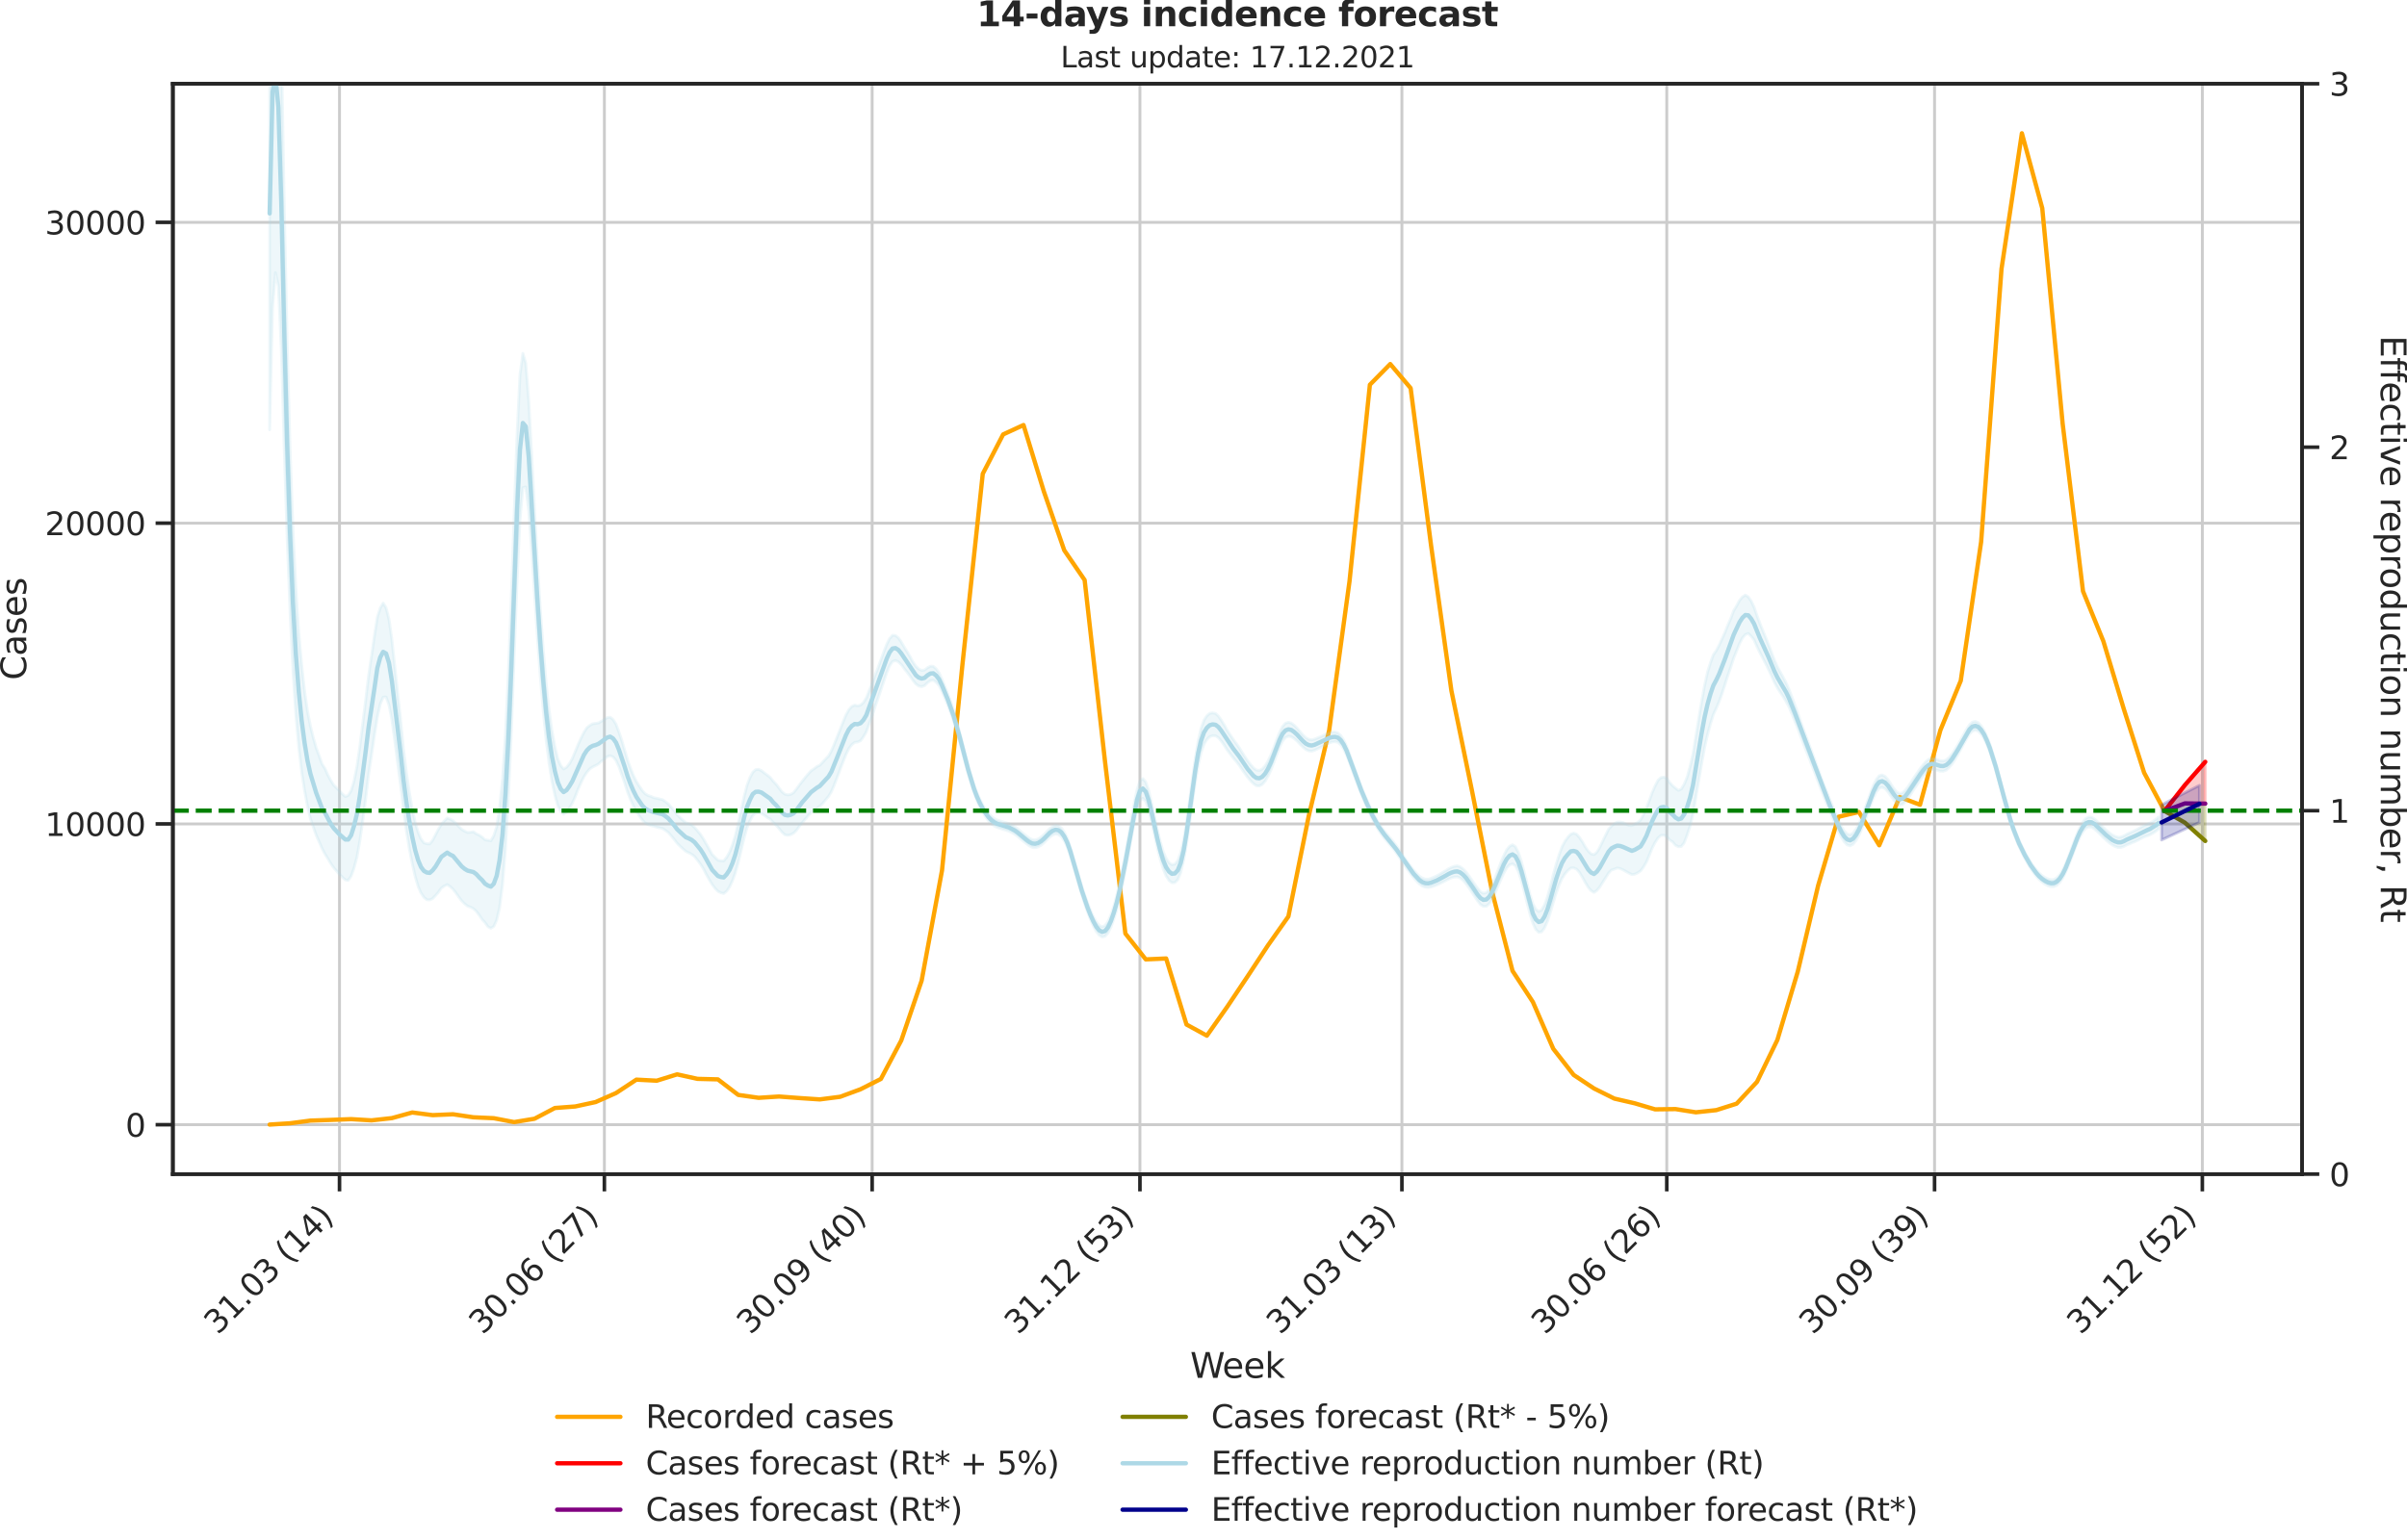 <?xml version="1.0" encoding="utf-8" standalone="no"?>
<!DOCTYPE svg PUBLIC "-//W3C//DTD SVG 1.1//EN"
  "http://www.w3.org/Graphics/SVG/1.1/DTD/svg11.dtd">
<svg xmlns:xlink="http://www.w3.org/1999/xlink" width="836.966pt" height="535.652pt" viewBox="0 0 836.966 535.652" xmlns="http://www.w3.org/2000/svg" version="1.1">
 <defs>
  <style type="text/css">*{stroke-linejoin: round; stroke-linecap: butt}</style>
 </defs>
 <g id="figure_1">
  <g id="patch_1">
   <path d="M -0 535.652 
L 836.966 535.652 
L 836.966 0 
L -0 0 
L -0 535.652 
z
" style="fill: none"/>
  </g>
  <g id="axes_1">
   <g id="patch_2">
    <path d="M 60.108 408.402 
L 800.467 408.402 
L 800.467 29.118 
L 60.108 29.118 
L 60.108 408.402 
z
" style="fill: none"/>
   </g>
   <g id="matplotlib.axis_1">
    <g id="xtick_1">
     <g id="line2d_1">
      <path d="M 118.051 408.402 
L 118.051 29.118 
" clip-path="url(#pa6e4139420)" style="fill: none; stroke: #cccccc; stroke-linecap: round"/>
     </g>
     <g id="line2d_2">
      <defs>
       <path id="ma553f13080" d="M 0 0 
L 0 6 
" style="stroke: #262626; stroke-width: 1.25"/>
      </defs>
      <g>
       <use xlink:href="#ma553f13080" x="118.051" y="408.402" style="fill: #262626; stroke: #262626; stroke-width: 1.25"/>
      </g>
     </g>
     <g id="text_1">
      <!-- 31.03 (14) -->
      <g style="fill: #262626" transform="translate(75.727 464.519)rotate(-45)scale(0.11 -0.11)">
       <defs>
        <path id="DejaVuSans-33" d="M 2597 2516 
Q 3050 2419 3304 2112 
Q 3559 1806 3559 1356 
Q 3559 666 3084 287 
Q 2609 -91 1734 -91 
Q 1441 -91 1130 -33 
Q 819 25 488 141 
L 488 750 
Q 750 597 1062 519 
Q 1375 441 1716 441 
Q 2309 441 2620 675 
Q 2931 909 2931 1356 
Q 2931 1769 2642 2001 
Q 2353 2234 1838 2234 
L 1294 2234 
L 1294 2753 
L 1863 2753 
Q 2328 2753 2575 2939 
Q 2822 3125 2822 3475 
Q 2822 3834 2567 4026 
Q 2313 4219 1838 4219 
Q 1578 4219 1281 4162 
Q 984 4106 628 3988 
L 628 4550 
Q 988 4650 1302 4700 
Q 1616 4750 1894 4750 
Q 2613 4750 3031 4423 
Q 3450 4097 3450 3541 
Q 3450 3153 3228 2886 
Q 3006 2619 2597 2516 
z
" transform="scale(0.016)"/>
        <path id="DejaVuSans-31" d="M 794 531 
L 1825 531 
L 1825 4091 
L 703 3866 
L 703 4441 
L 1819 4666 
L 2450 4666 
L 2450 531 
L 3481 531 
L 3481 0 
L 794 0 
L 794 531 
z
" transform="scale(0.016)"/>
        <path id="DejaVuSans-2e" d="M 684 794 
L 1344 794 
L 1344 0 
L 684 0 
L 684 794 
z
" transform="scale(0.016)"/>
        <path id="DejaVuSans-30" d="M 2034 4250 
Q 1547 4250 1301 3770 
Q 1056 3291 1056 2328 
Q 1056 1369 1301 889 
Q 1547 409 2034 409 
Q 2525 409 2770 889 
Q 3016 1369 3016 2328 
Q 3016 3291 2770 3770 
Q 2525 4250 2034 4250 
z
M 2034 4750 
Q 2819 4750 3233 4129 
Q 3647 3509 3647 2328 
Q 3647 1150 3233 529 
Q 2819 -91 2034 -91 
Q 1250 -91 836 529 
Q 422 1150 422 2328 
Q 422 3509 836 4129 
Q 1250 4750 2034 4750 
z
" transform="scale(0.016)"/>
        <path id="DejaVuSans-20" transform="scale(0.016)"/>
        <path id="DejaVuSans-28" d="M 1984 4856 
Q 1566 4138 1362 3434 
Q 1159 2731 1159 2009 
Q 1159 1288 1364 580 
Q 1569 -128 1984 -844 
L 1484 -844 
Q 1016 -109 783 600 
Q 550 1309 550 2009 
Q 550 2706 781 3412 
Q 1013 4119 1484 4856 
L 1984 4856 
z
" transform="scale(0.016)"/>
        <path id="DejaVuSans-34" d="M 2419 4116 
L 825 1625 
L 2419 1625 
L 2419 4116 
z
M 2253 4666 
L 3047 4666 
L 3047 1625 
L 3713 1625 
L 3713 1100 
L 3047 1100 
L 3047 0 
L 2419 0 
L 2419 1100 
L 313 1100 
L 313 1709 
L 2253 4666 
z
" transform="scale(0.016)"/>
        <path id="DejaVuSans-29" d="M 513 4856 
L 1013 4856 
Q 1481 4119 1714 3412 
Q 1947 2706 1947 2009 
Q 1947 1309 1714 600 
Q 1481 -109 1013 -844 
L 513 -844 
Q 928 -128 1133 580 
Q 1338 1288 1338 2009 
Q 1338 2731 1133 3434 
Q 928 4138 513 4856 
z
" transform="scale(0.016)"/>
       </defs>
       <use xlink:href="#DejaVuSans-33"/>
       <use xlink:href="#DejaVuSans-31" x="63.623"/>
       <use xlink:href="#DejaVuSans-2e" x="127.246"/>
       <use xlink:href="#DejaVuSans-30" x="159.033"/>
       <use xlink:href="#DejaVuSans-33" x="222.656"/>
       <use xlink:href="#DejaVuSans-20" x="286.279"/>
       <use xlink:href="#DejaVuSans-28" x="318.066"/>
       <use xlink:href="#DejaVuSans-31" x="357.08"/>
       <use xlink:href="#DejaVuSans-34" x="420.703"/>
       <use xlink:href="#DejaVuSans-29" x="484.326"/>
      </g>
     </g>
    </g>
    <g id="xtick_2">
     <g id="line2d_3">
      <path d="M 210.153 408.402 
L 210.153 29.118 
" clip-path="url(#pa6e4139420)" style="fill: none; stroke: #cccccc; stroke-linecap: round"/>
     </g>
     <g id="line2d_4">
      <g>
       <use xlink:href="#ma553f13080" x="210.153" y="408.402" style="fill: #262626; stroke: #262626; stroke-width: 1.25"/>
      </g>
     </g>
     <g id="text_2">
      <!-- 30.06 (27) -->
      <g style="fill: #262626" transform="translate(167.829 464.519)rotate(-45)scale(0.11 -0.11)">
       <defs>
        <path id="DejaVuSans-36" d="M 2113 2584 
Q 1688 2584 1439 2293 
Q 1191 2003 1191 1497 
Q 1191 994 1439 701 
Q 1688 409 2113 409 
Q 2538 409 2786 701 
Q 3034 994 3034 1497 
Q 3034 2003 2786 2293 
Q 2538 2584 2113 2584 
z
M 3366 4563 
L 3366 3988 
Q 3128 4100 2886 4159 
Q 2644 4219 2406 4219 
Q 1781 4219 1451 3797 
Q 1122 3375 1075 2522 
Q 1259 2794 1537 2939 
Q 1816 3084 2150 3084 
Q 2853 3084 3261 2657 
Q 3669 2231 3669 1497 
Q 3669 778 3244 343 
Q 2819 -91 2113 -91 
Q 1303 -91 875 529 
Q 447 1150 447 2328 
Q 447 3434 972 4092 
Q 1497 4750 2381 4750 
Q 2619 4750 2861 4703 
Q 3103 4656 3366 4563 
z
" transform="scale(0.016)"/>
        <path id="DejaVuSans-32" d="M 1228 531 
L 3431 531 
L 3431 0 
L 469 0 
L 469 531 
Q 828 903 1448 1529 
Q 2069 2156 2228 2338 
Q 2531 2678 2651 2914 
Q 2772 3150 2772 3378 
Q 2772 3750 2511 3984 
Q 2250 4219 1831 4219 
Q 1534 4219 1204 4116 
Q 875 4013 500 3803 
L 500 4441 
Q 881 4594 1212 4672 
Q 1544 4750 1819 4750 
Q 2544 4750 2975 4387 
Q 3406 4025 3406 3419 
Q 3406 3131 3298 2873 
Q 3191 2616 2906 2266 
Q 2828 2175 2409 1742 
Q 1991 1309 1228 531 
z
" transform="scale(0.016)"/>
        <path id="DejaVuSans-37" d="M 525 4666 
L 3525 4666 
L 3525 4397 
L 1831 0 
L 1172 0 
L 2766 4134 
L 525 4134 
L 525 4666 
z
" transform="scale(0.016)"/>
       </defs>
       <use xlink:href="#DejaVuSans-33"/>
       <use xlink:href="#DejaVuSans-30" x="63.623"/>
       <use xlink:href="#DejaVuSans-2e" x="127.246"/>
       <use xlink:href="#DejaVuSans-30" x="159.033"/>
       <use xlink:href="#DejaVuSans-36" x="222.656"/>
       <use xlink:href="#DejaVuSans-20" x="286.279"/>
       <use xlink:href="#DejaVuSans-28" x="318.066"/>
       <use xlink:href="#DejaVuSans-32" x="357.08"/>
       <use xlink:href="#DejaVuSans-37" x="420.703"/>
       <use xlink:href="#DejaVuSans-29" x="484.326"/>
      </g>
     </g>
    </g>
    <g id="xtick_3">
     <g id="line2d_5">
      <path d="M 303.267 408.402 
L 303.267 29.118 
" clip-path="url(#pa6e4139420)" style="fill: none; stroke: #cccccc; stroke-linecap: round"/>
     </g>
     <g id="line2d_6">
      <g>
       <use xlink:href="#ma553f13080" x="303.267" y="408.402" style="fill: #262626; stroke: #262626; stroke-width: 1.25"/>
      </g>
     </g>
     <g id="text_3">
      <!-- 30.09 (40) -->
      <g style="fill: #262626" transform="translate(260.943 464.519)rotate(-45)scale(0.11 -0.11)">
       <defs>
        <path id="DejaVuSans-39" d="M 703 97 
L 703 672 
Q 941 559 1184 500 
Q 1428 441 1663 441 
Q 2288 441 2617 861 
Q 2947 1281 2994 2138 
Q 2813 1869 2534 1725 
Q 2256 1581 1919 1581 
Q 1219 1581 811 2004 
Q 403 2428 403 3163 
Q 403 3881 828 4315 
Q 1253 4750 1959 4750 
Q 2769 4750 3195 4129 
Q 3622 3509 3622 2328 
Q 3622 1225 3098 567 
Q 2575 -91 1691 -91 
Q 1453 -91 1209 -44 
Q 966 3 703 97 
z
M 1959 2075 
Q 2384 2075 2632 2365 
Q 2881 2656 2881 3163 
Q 2881 3666 2632 3958 
Q 2384 4250 1959 4250 
Q 1534 4250 1286 3958 
Q 1038 3666 1038 3163 
Q 1038 2656 1286 2365 
Q 1534 2075 1959 2075 
z
" transform="scale(0.016)"/>
       </defs>
       <use xlink:href="#DejaVuSans-33"/>
       <use xlink:href="#DejaVuSans-30" x="63.623"/>
       <use xlink:href="#DejaVuSans-2e" x="127.246"/>
       <use xlink:href="#DejaVuSans-30" x="159.033"/>
       <use xlink:href="#DejaVuSans-39" x="222.656"/>
       <use xlink:href="#DejaVuSans-20" x="286.279"/>
       <use xlink:href="#DejaVuSans-28" x="318.066"/>
       <use xlink:href="#DejaVuSans-34" x="357.08"/>
       <use xlink:href="#DejaVuSans-30" x="420.703"/>
       <use xlink:href="#DejaVuSans-29" x="484.326"/>
      </g>
     </g>
    </g>
    <g id="xtick_4">
     <g id="line2d_7">
      <path d="M 396.382 408.402 
L 396.382 29.118 
" clip-path="url(#pa6e4139420)" style="fill: none; stroke: #cccccc; stroke-linecap: round"/>
     </g>
     <g id="line2d_8">
      <g>
       <use xlink:href="#ma553f13080" x="396.382" y="408.402" style="fill: #262626; stroke: #262626; stroke-width: 1.25"/>
      </g>
     </g>
     <g id="text_4">
      <!-- 31.12 (53) -->
      <g style="fill: #262626" transform="translate(354.058 464.519)rotate(-45)scale(0.11 -0.11)">
       <defs>
        <path id="DejaVuSans-35" d="M 691 4666 
L 3169 4666 
L 3169 4134 
L 1269 4134 
L 1269 2991 
Q 1406 3038 1543 3061 
Q 1681 3084 1819 3084 
Q 2600 3084 3056 2656 
Q 3513 2228 3513 1497 
Q 3513 744 3044 326 
Q 2575 -91 1722 -91 
Q 1428 -91 1123 -41 
Q 819 9 494 109 
L 494 744 
Q 775 591 1075 516 
Q 1375 441 1709 441 
Q 2250 441 2565 725 
Q 2881 1009 2881 1497 
Q 2881 1984 2565 2268 
Q 2250 2553 1709 2553 
Q 1456 2553 1204 2497 
Q 953 2441 691 2322 
L 691 4666 
z
" transform="scale(0.016)"/>
       </defs>
       <use xlink:href="#DejaVuSans-33"/>
       <use xlink:href="#DejaVuSans-31" x="63.623"/>
       <use xlink:href="#DejaVuSans-2e" x="127.246"/>
       <use xlink:href="#DejaVuSans-31" x="159.033"/>
       <use xlink:href="#DejaVuSans-32" x="222.656"/>
       <use xlink:href="#DejaVuSans-20" x="286.279"/>
       <use xlink:href="#DejaVuSans-28" x="318.066"/>
       <use xlink:href="#DejaVuSans-35" x="357.08"/>
       <use xlink:href="#DejaVuSans-33" x="420.703"/>
       <use xlink:href="#DejaVuSans-29" x="484.326"/>
      </g>
     </g>
    </g>
    <g id="xtick_5">
     <g id="line2d_9">
      <path d="M 487.472 408.402 
L 487.472 29.118 
" clip-path="url(#pa6e4139420)" style="fill: none; stroke: #cccccc; stroke-linecap: round"/>
     </g>
     <g id="line2d_10">
      <g>
       <use xlink:href="#ma553f13080" x="487.472" y="408.402" style="fill: #262626; stroke: #262626; stroke-width: 1.25"/>
      </g>
     </g>
     <g id="text_5">
      <!-- 31.03 (13) -->
      <g style="fill: #262626" transform="translate(445.148 464.519)rotate(-45)scale(0.11 -0.11)">
       <use xlink:href="#DejaVuSans-33"/>
       <use xlink:href="#DejaVuSans-31" x="63.623"/>
       <use xlink:href="#DejaVuSans-2e" x="127.246"/>
       <use xlink:href="#DejaVuSans-30" x="159.033"/>
       <use xlink:href="#DejaVuSans-33" x="222.656"/>
       <use xlink:href="#DejaVuSans-20" x="286.279"/>
       <use xlink:href="#DejaVuSans-28" x="318.066"/>
       <use xlink:href="#DejaVuSans-31" x="357.08"/>
       <use xlink:href="#DejaVuSans-33" x="420.703"/>
       <use xlink:href="#DejaVuSans-29" x="484.326"/>
      </g>
     </g>
    </g>
    <g id="xtick_6">
     <g id="line2d_11">
      <path d="M 579.574 408.402 
L 579.574 29.118 
" clip-path="url(#pa6e4139420)" style="fill: none; stroke: #cccccc; stroke-linecap: round"/>
     </g>
     <g id="line2d_12">
      <g>
       <use xlink:href="#ma553f13080" x="579.574" y="408.402" style="fill: #262626; stroke: #262626; stroke-width: 1.25"/>
      </g>
     </g>
     <g id="text_6">
      <!-- 30.06 (26) -->
      <g style="fill: #262626" transform="translate(537.25 464.519)rotate(-45)scale(0.11 -0.11)">
       <use xlink:href="#DejaVuSans-33"/>
       <use xlink:href="#DejaVuSans-30" x="63.623"/>
       <use xlink:href="#DejaVuSans-2e" x="127.246"/>
       <use xlink:href="#DejaVuSans-30" x="159.033"/>
       <use xlink:href="#DejaVuSans-36" x="222.656"/>
       <use xlink:href="#DejaVuSans-20" x="286.279"/>
       <use xlink:href="#DejaVuSans-28" x="318.066"/>
       <use xlink:href="#DejaVuSans-32" x="357.08"/>
       <use xlink:href="#DejaVuSans-36" x="420.703"/>
       <use xlink:href="#DejaVuSans-29" x="484.326"/>
      </g>
     </g>
    </g>
    <g id="xtick_7">
     <g id="line2d_13">
      <path d="M 672.688 408.402 
L 672.688 29.118 
" clip-path="url(#pa6e4139420)" style="fill: none; stroke: #cccccc; stroke-linecap: round"/>
     </g>
     <g id="line2d_14">
      <g>
       <use xlink:href="#ma553f13080" x="672.688" y="408.402" style="fill: #262626; stroke: #262626; stroke-width: 1.25"/>
      </g>
     </g>
     <g id="text_7">
      <!-- 30.09 (39) -->
      <g style="fill: #262626" transform="translate(630.364 464.519)rotate(-45)scale(0.11 -0.11)">
       <use xlink:href="#DejaVuSans-33"/>
       <use xlink:href="#DejaVuSans-30" x="63.623"/>
       <use xlink:href="#DejaVuSans-2e" x="127.246"/>
       <use xlink:href="#DejaVuSans-30" x="159.033"/>
       <use xlink:href="#DejaVuSans-39" x="222.656"/>
       <use xlink:href="#DejaVuSans-20" x="286.279"/>
       <use xlink:href="#DejaVuSans-28" x="318.066"/>
       <use xlink:href="#DejaVuSans-33" x="357.08"/>
       <use xlink:href="#DejaVuSans-39" x="420.703"/>
       <use xlink:href="#DejaVuSans-29" x="484.326"/>
      </g>
     </g>
    </g>
    <g id="xtick_8">
     <g id="line2d_15">
      <path d="M 765.803 408.402 
L 765.803 29.118 
" clip-path="url(#pa6e4139420)" style="fill: none; stroke: #cccccc; stroke-linecap: round"/>
     </g>
     <g id="line2d_16">
      <g>
       <use xlink:href="#ma553f13080" x="765.803" y="408.402" style="fill: #262626; stroke: #262626; stroke-width: 1.25"/>
      </g>
     </g>
     <g id="text_8">
      <!-- 31.12 (52) -->
      <g style="fill: #262626" transform="translate(723.478 464.519)rotate(-45)scale(0.11 -0.11)">
       <use xlink:href="#DejaVuSans-33"/>
       <use xlink:href="#DejaVuSans-31" x="63.623"/>
       <use xlink:href="#DejaVuSans-2e" x="127.246"/>
       <use xlink:href="#DejaVuSans-31" x="159.033"/>
       <use xlink:href="#DejaVuSans-32" x="222.656"/>
       <use xlink:href="#DejaVuSans-20" x="286.279"/>
       <use xlink:href="#DejaVuSans-28" x="318.066"/>
       <use xlink:href="#DejaVuSans-35" x="357.08"/>
       <use xlink:href="#DejaVuSans-32" x="420.703"/>
       <use xlink:href="#DejaVuSans-29" x="484.326"/>
      </g>
     </g>
    </g>
    <g id="text_9">
     <!-- Week -->
     <g style="fill: #262626" transform="translate(413.849 479.255)scale(0.12 -0.12)">
      <defs>
       <path id="DejaVuSans-57" d="M 213 4666 
L 850 4666 
L 1831 722 
L 2809 4666 
L 3519 4666 
L 4500 722 
L 5478 4666 
L 6119 4666 
L 4947 0 
L 4153 0 
L 3169 4050 
L 2175 0 
L 1381 0 
L 213 4666 
z
" transform="scale(0.016)"/>
       <path id="DejaVuSans-65" d="M 3597 1894 
L 3597 1613 
L 953 1613 
Q 991 1019 1311 708 
Q 1631 397 2203 397 
Q 2534 397 2845 478 
Q 3156 559 3463 722 
L 3463 178 
Q 3153 47 2828 -22 
Q 2503 -91 2169 -91 
Q 1331 -91 842 396 
Q 353 884 353 1716 
Q 353 2575 817 3079 
Q 1281 3584 2069 3584 
Q 2775 3584 3186 3129 
Q 3597 2675 3597 1894 
z
M 3022 2063 
Q 3016 2534 2758 2815 
Q 2500 3097 2075 3097 
Q 1594 3097 1305 2825 
Q 1016 2553 972 2059 
L 3022 2063 
z
" transform="scale(0.016)"/>
       <path id="DejaVuSans-6b" d="M 581 4863 
L 1159 4863 
L 1159 1991 
L 2875 3500 
L 3609 3500 
L 1753 1863 
L 3688 0 
L 2938 0 
L 1159 1709 
L 1159 0 
L 581 0 
L 581 4863 
z
" transform="scale(0.016)"/>
      </defs>
      <use xlink:href="#DejaVuSans-57"/>
      <use xlink:href="#DejaVuSans-65" x="93.002"/>
      <use xlink:href="#DejaVuSans-65" x="154.525"/>
      <use xlink:href="#DejaVuSans-6b" x="216.049"/>
     </g>
    </g>
   </g>
   <g id="matplotlib.axis_2">
    <g id="ytick_1">
     <g id="line2d_17">
      <path d="M 60.108 391.204 
L 800.467 391.204 
" clip-path="url(#pa6e4139420)" style="fill: none; stroke: #cccccc; stroke-linecap: round"/>
     </g>
     <g id="line2d_18">
      <defs>
       <path id="me0034cd0ca" d="M 0 0 
L -6 0 
" style="stroke: #262626; stroke-width: 1.25"/>
      </defs>
      <g>
       <use xlink:href="#me0034cd0ca" x="60.108" y="391.204" style="fill: #262626; stroke: #262626; stroke-width: 1.25"/>
      </g>
     </g>
     <g id="text_10">
      <!-- 0 -->
      <g style="fill: #262626" transform="translate(43.609 395.383)scale(0.11 -0.11)">
       <use xlink:href="#DejaVuSans-30"/>
      </g>
     </g>
    </g>
    <g id="ytick_2">
     <g id="line2d_19">
      <path d="M 60.108 286.585 
L 800.467 286.585 
" clip-path="url(#pa6e4139420)" style="fill: none; stroke: #cccccc; stroke-linecap: round"/>
     </g>
     <g id="line2d_20">
      <g>
       <use xlink:href="#me0034cd0ca" x="60.108" y="286.585" style="fill: #262626; stroke: #262626; stroke-width: 1.25"/>
      </g>
     </g>
     <g id="text_11">
      <!-- 10000 -->
      <g style="fill: #262626" transform="translate(15.614 290.764)scale(0.11 -0.11)">
       <use xlink:href="#DejaVuSans-31"/>
       <use xlink:href="#DejaVuSans-30" x="63.623"/>
       <use xlink:href="#DejaVuSans-30" x="127.246"/>
       <use xlink:href="#DejaVuSans-30" x="190.869"/>
       <use xlink:href="#DejaVuSans-30" x="254.492"/>
      </g>
     </g>
    </g>
    <g id="ytick_3">
     <g id="line2d_21">
      <path d="M 60.108 181.966 
L 800.467 181.966 
" clip-path="url(#pa6e4139420)" style="fill: none; stroke: #cccccc; stroke-linecap: round"/>
     </g>
     <g id="line2d_22">
      <g>
       <use xlink:href="#me0034cd0ca" x="60.108" y="181.966" style="fill: #262626; stroke: #262626; stroke-width: 1.25"/>
      </g>
     </g>
     <g id="text_12">
      <!-- 20000 -->
      <g style="fill: #262626" transform="translate(15.614 186.145)scale(0.11 -0.11)">
       <use xlink:href="#DejaVuSans-32"/>
       <use xlink:href="#DejaVuSans-30" x="63.623"/>
       <use xlink:href="#DejaVuSans-30" x="127.246"/>
       <use xlink:href="#DejaVuSans-30" x="190.869"/>
       <use xlink:href="#DejaVuSans-30" x="254.492"/>
      </g>
     </g>
    </g>
    <g id="ytick_4">
     <g id="line2d_23">
      <path d="M 60.108 77.346 
L 800.467 77.346 
" clip-path="url(#pa6e4139420)" style="fill: none; stroke: #cccccc; stroke-linecap: round"/>
     </g>
     <g id="line2d_24">
      <g>
       <use xlink:href="#me0034cd0ca" x="60.108" y="77.346" style="fill: #262626; stroke: #262626; stroke-width: 1.25"/>
      </g>
     </g>
     <g id="text_13">
      <!-- 30000 -->
      <g style="fill: #262626" transform="translate(15.614 81.526)scale(0.11 -0.11)">
       <use xlink:href="#DejaVuSans-33"/>
       <use xlink:href="#DejaVuSans-30" x="63.623"/>
       <use xlink:href="#DejaVuSans-30" x="127.246"/>
       <use xlink:href="#DejaVuSans-30" x="190.869"/>
       <use xlink:href="#DejaVuSans-30" x="254.492"/>
      </g>
     </g>
    </g>
    <g id="text_14">
     <!-- Cases -->
     <g style="fill: #262626" transform="translate(9.118 236.57)rotate(-90)scale(0.12 -0.12)">
      <defs>
       <path id="DejaVuSans-43" d="M 4122 4306 
L 4122 3641 
Q 3803 3938 3442 4084 
Q 3081 4231 2675 4231 
Q 1875 4231 1450 3742 
Q 1025 3253 1025 2328 
Q 1025 1406 1450 917 
Q 1875 428 2675 428 
Q 3081 428 3442 575 
Q 3803 722 4122 1019 
L 4122 359 
Q 3791 134 3420 21 
Q 3050 -91 2638 -91 
Q 1578 -91 968 557 
Q 359 1206 359 2328 
Q 359 3453 968 4101 
Q 1578 4750 2638 4750 
Q 3056 4750 3426 4639 
Q 3797 4528 4122 4306 
z
" transform="scale(0.016)"/>
       <path id="DejaVuSans-61" d="M 2194 1759 
Q 1497 1759 1228 1600 
Q 959 1441 959 1056 
Q 959 750 1161 570 
Q 1363 391 1709 391 
Q 2188 391 2477 730 
Q 2766 1069 2766 1631 
L 2766 1759 
L 2194 1759 
z
M 3341 1997 
L 3341 0 
L 2766 0 
L 2766 531 
Q 2569 213 2275 61 
Q 1981 -91 1556 -91 
Q 1019 -91 701 211 
Q 384 513 384 1019 
Q 384 1609 779 1909 
Q 1175 2209 1959 2209 
L 2766 2209 
L 2766 2266 
Q 2766 2663 2505 2880 
Q 2244 3097 1772 3097 
Q 1472 3097 1187 3025 
Q 903 2953 641 2809 
L 641 3341 
Q 956 3463 1253 3523 
Q 1550 3584 1831 3584 
Q 2591 3584 2966 3190 
Q 3341 2797 3341 1997 
z
" transform="scale(0.016)"/>
       <path id="DejaVuSans-73" d="M 2834 3397 
L 2834 2853 
Q 2591 2978 2328 3040 
Q 2066 3103 1784 3103 
Q 1356 3103 1142 2972 
Q 928 2841 928 2578 
Q 928 2378 1081 2264 
Q 1234 2150 1697 2047 
L 1894 2003 
Q 2506 1872 2764 1633 
Q 3022 1394 3022 966 
Q 3022 478 2636 193 
Q 2250 -91 1575 -91 
Q 1294 -91 989 -36 
Q 684 19 347 128 
L 347 722 
Q 666 556 975 473 
Q 1284 391 1588 391 
Q 1994 391 2212 530 
Q 2431 669 2431 922 
Q 2431 1156 2273 1281 
Q 2116 1406 1581 1522 
L 1381 1569 
Q 847 1681 609 1914 
Q 372 2147 372 2553 
Q 372 3047 722 3315 
Q 1072 3584 1716 3584 
Q 2034 3584 2315 3537 
Q 2597 3491 2834 3397 
z
" transform="scale(0.016)"/>
      </defs>
      <use xlink:href="#DejaVuSans-43"/>
      <use xlink:href="#DejaVuSans-61" x="69.824"/>
      <use xlink:href="#DejaVuSans-73" x="131.104"/>
      <use xlink:href="#DejaVuSans-65" x="183.203"/>
      <use xlink:href="#DejaVuSans-73" x="244.727"/>
     </g>
    </g>
   </g>
   <g id="PolyCollection_1">
    <defs>
     <path id="m7a667ab98c" d="M 752.645 -253.567 
L 752.645 -253.567 
L 759.73 -262.573 
L 766.815 -270.658 
L 766.815 -256.129 
L 766.815 -256.129 
L 759.73 -256.202 
L 752.645 -253.567 
z
" style="stroke: #ff0000; stroke-opacity: 0.2"/>
    </defs>
    <g clip-path="url(#pa6e4139420)">
     <use xlink:href="#m7a667ab98c" x="0" y="535.652" style="fill: #ff0000; fill-opacity: 0.2; stroke: #ff0000; stroke-opacity: 0.2"/>
    </g>
   </g>
   <g id="PolyCollection_2">
    <defs>
     <path id="m30ed1b44bd" d="M 752.645 -253.567 
L 752.645 -253.567 
L 759.73 -256.202 
L 766.815 -256.129 
L 766.815 -243.137 
L 766.815 -243.137 
L 759.73 -249.506 
L 752.645 -253.567 
z
" style="stroke: #808000; stroke-opacity: 0.2"/>
    </defs>
    <g clip-path="url(#pa6e4139420)">
     <use xlink:href="#m30ed1b44bd" x="0" y="535.652" style="fill: #808000; fill-opacity: 0.2; stroke: #808000; stroke-opacity: 0.2"/>
    </g>
   </g>
   <g id="line2d_25">
    <path d="M 93.76 391.162 
L 100.845 390.712 
L 107.93 389.781 
L 115.015 389.54 
L 122.099 389.268 
L 129.184 389.697 
L 136.269 388.913 
L 143.354 386.956 
L 150.439 387.877 
L 157.523 387.574 
L 164.608 388.63 
L 171.693 388.944 
L 178.778 390.304 
L 185.862 389.132 
L 192.947 385.397 
L 200.032 384.864 
L 207.117 383.326 
L 214.202 380.198 
L 221.286 375.532 
L 228.371 375.898 
L 235.456 373.691 
L 242.541 375.26 
L 249.625 375.438 
L 256.71 380.846 
L 263.795 381.851 
L 270.88 381.401 
L 277.965 381.935 
L 285.049 382.405 
L 292.134 381.495 
L 299.219 378.88 
L 306.304 375.291 
L 313.389 361.9 
L 320.473 341.102 
L 327.558 302.759 
L 334.643 231.325 
L 341.728 164.798 
L 348.812 151.103 
L 355.897 147.839 
L 362.982 170.981 
L 370.067 191.413 
L 377.152 201.76 
L 384.236 264.855 
L 391.321 324.718 
L 398.406 333.705 
L 405.491 333.391 
L 412.576 356.366 
L 419.66 360.237 
L 426.745 350.172 
L 433.83 339.585 
L 440.915 328.809 
L 447.999 318.776 
L 455.084 283.791 
L 462.169 254.1 
L 469.254 202.188 
L 476.339 133.82 
L 483.423 126.622 
L 490.508 135.002 
L 497.593 189.582 
L 504.678 240.218 
L 511.763 274.689 
L 518.847 310.166 
L 525.932 337.691 
L 533.017 348.519 
L 540.102 364.798 
L 547.186 373.879 
L 554.271 378.597 
L 561.356 382.123 
L 568.441 383.765 
L 575.526 385.868 
L 582.61 385.774 
L 589.695 386.893 
L 596.78 386.14 
L 603.865 383.891 
L 610.95 376.296 
L 618.034 361.712 
L 625.119 337.963 
L 632.204 308.042 
L 639.289 284.105 
L 646.373 282.431 
L 653.458 294.013 
L 660.543 277.242 
L 667.628 279.92 
L 674.713 253.985 
L 681.797 236.786 
L 688.882 188.473 
L 695.967 93.521 
L 703.052 46.358 
L 710.136 72.419 
L 717.221 147.305 
L 724.306 205.651 
L 731.391 223.05 
L 738.476 246.557 
L 745.56 268.779 
L 752.645 282.084 
" clip-path="url(#pa6e4139420)" style="fill: none; stroke: #ffa500; stroke-width: 1.5; stroke-linecap: round"/>
   </g>
   <g id="line2d_26">
    <path d="M 752.645 282.084 
L 759.73 273.078 
L 766.815 264.993 
" clip-path="url(#pa6e4139420)" style="fill: none; stroke: #ff0000; stroke-width: 1.5; stroke-linecap: round"/>
   </g>
   <g id="line2d_27">
    <path d="M 752.645 282.084 
L 759.73 279.45 
L 766.815 279.523 
" clip-path="url(#pa6e4139420)" style="fill: none; stroke: #800080; stroke-width: 1.5; stroke-linecap: round"/>
   </g>
   <g id="line2d_28">
    <path d="M 752.645 282.084 
L 759.73 286.145 
L 766.815 292.514 
" clip-path="url(#pa6e4139420)" style="fill: none; stroke: #808000; stroke-width: 1.5; stroke-linecap: round"/>
   </g>
   <g id="patch_3">
    <path d="M 60.108 408.402 
L 60.108 29.118 
" style="fill: none; stroke: #262626; stroke-width: 1.25; stroke-linejoin: miter; stroke-linecap: square"/>
   </g>
   <g id="patch_4">
    <path d="M 800.467 408.402 
L 800.467 29.118 
" style="fill: none; stroke: #262626; stroke-width: 1.25; stroke-linejoin: miter; stroke-linecap: square"/>
   </g>
   <g id="patch_5">
    <path d="M 60.108 408.402 
L 800.467 408.402 
" style="fill: none; stroke: #262626; stroke-width: 1.25; stroke-linejoin: miter; stroke-linecap: square"/>
   </g>
   <g id="patch_6">
    <path d="M 60.108 29.118 
L 800.467 29.118 
" style="fill: none; stroke: #262626; stroke-width: 1.25; stroke-linejoin: miter; stroke-linecap: square"/>
   </g>
   <g id="text_15">
    <!-- Last update: 17.12.2021 -->
    <g style="fill: #262626" transform="translate(368.789 23.429)scale(0.1 -0.1)">
     <defs>
      <path id="DejaVuSans-4c" d="M 628 4666 
L 1259 4666 
L 1259 531 
L 3531 531 
L 3531 0 
L 628 0 
L 628 4666 
z
" transform="scale(0.016)"/>
      <path id="DejaVuSans-74" d="M 1172 4494 
L 1172 3500 
L 2356 3500 
L 2356 3053 
L 1172 3053 
L 1172 1153 
Q 1172 725 1289 603 
Q 1406 481 1766 481 
L 2356 481 
L 2356 0 
L 1766 0 
Q 1100 0 847 248 
Q 594 497 594 1153 
L 594 3053 
L 172 3053 
L 172 3500 
L 594 3500 
L 594 4494 
L 1172 4494 
z
" transform="scale(0.016)"/>
      <path id="DejaVuSans-75" d="M 544 1381 
L 544 3500 
L 1119 3500 
L 1119 1403 
Q 1119 906 1312 657 
Q 1506 409 1894 409 
Q 2359 409 2629 706 
Q 2900 1003 2900 1516 
L 2900 3500 
L 3475 3500 
L 3475 0 
L 2900 0 
L 2900 538 
Q 2691 219 2414 64 
Q 2138 -91 1772 -91 
Q 1169 -91 856 284 
Q 544 659 544 1381 
z
M 1991 3584 
L 1991 3584 
z
" transform="scale(0.016)"/>
      <path id="DejaVuSans-70" d="M 1159 525 
L 1159 -1331 
L 581 -1331 
L 581 3500 
L 1159 3500 
L 1159 2969 
Q 1341 3281 1617 3432 
Q 1894 3584 2278 3584 
Q 2916 3584 3314 3078 
Q 3713 2572 3713 1747 
Q 3713 922 3314 415 
Q 2916 -91 2278 -91 
Q 1894 -91 1617 61 
Q 1341 213 1159 525 
z
M 3116 1747 
Q 3116 2381 2855 2742 
Q 2594 3103 2138 3103 
Q 1681 3103 1420 2742 
Q 1159 2381 1159 1747 
Q 1159 1113 1420 752 
Q 1681 391 2138 391 
Q 2594 391 2855 752 
Q 3116 1113 3116 1747 
z
" transform="scale(0.016)"/>
      <path id="DejaVuSans-64" d="M 2906 2969 
L 2906 4863 
L 3481 4863 
L 3481 0 
L 2906 0 
L 2906 525 
Q 2725 213 2448 61 
Q 2172 -91 1784 -91 
Q 1150 -91 751 415 
Q 353 922 353 1747 
Q 353 2572 751 3078 
Q 1150 3584 1784 3584 
Q 2172 3584 2448 3432 
Q 2725 3281 2906 2969 
z
M 947 1747 
Q 947 1113 1208 752 
Q 1469 391 1925 391 
Q 2381 391 2643 752 
Q 2906 1113 2906 1747 
Q 2906 2381 2643 2742 
Q 2381 3103 1925 3103 
Q 1469 3103 1208 2742 
Q 947 2381 947 1747 
z
" transform="scale(0.016)"/>
      <path id="DejaVuSans-3a" d="M 750 794 
L 1409 794 
L 1409 0 
L 750 0 
L 750 794 
z
M 750 3309 
L 1409 3309 
L 1409 2516 
L 750 2516 
L 750 3309 
z
" transform="scale(0.016)"/>
     </defs>
     <use xlink:href="#DejaVuSans-4c"/>
     <use xlink:href="#DejaVuSans-61" x="55.713"/>
     <use xlink:href="#DejaVuSans-73" x="116.992"/>
     <use xlink:href="#DejaVuSans-74" x="169.092"/>
     <use xlink:href="#DejaVuSans-20" x="208.301"/>
     <use xlink:href="#DejaVuSans-75" x="240.088"/>
     <use xlink:href="#DejaVuSans-70" x="303.467"/>
     <use xlink:href="#DejaVuSans-64" x="366.943"/>
     <use xlink:href="#DejaVuSans-61" x="430.42"/>
     <use xlink:href="#DejaVuSans-74" x="491.699"/>
     <use xlink:href="#DejaVuSans-65" x="530.908"/>
     <use xlink:href="#DejaVuSans-3a" x="592.432"/>
     <use xlink:href="#DejaVuSans-20" x="626.123"/>
     <use xlink:href="#DejaVuSans-31" x="657.91"/>
     <use xlink:href="#DejaVuSans-37" x="721.533"/>
     <use xlink:href="#DejaVuSans-2e" x="785.156"/>
     <use xlink:href="#DejaVuSans-31" x="816.943"/>
     <use xlink:href="#DejaVuSans-32" x="880.566"/>
     <use xlink:href="#DejaVuSans-2e" x="944.189"/>
     <use xlink:href="#DejaVuSans-32" x="975.977"/>
     <use xlink:href="#DejaVuSans-30" x="1039.6"/>
     <use xlink:href="#DejaVuSans-32" x="1103.223"/>
     <use xlink:href="#DejaVuSans-31" x="1166.846"/>
    </g>
   </g>
   <g id="text_16">
    <!-- 14-days incidence forecast -->
    <g style="fill: #262626" transform="translate(339.623 9.118)scale(0.12 -0.12)">
     <defs>
      <path id="DejaVuSans-Bold-31" d="M 750 831 
L 1813 831 
L 1813 3847 
L 722 3622 
L 722 4441 
L 1806 4666 
L 2950 4666 
L 2950 831 
L 4013 831 
L 4013 0 
L 750 0 
L 750 831 
z
" transform="scale(0.016)"/>
      <path id="DejaVuSans-Bold-34" d="M 2356 3675 
L 1038 1722 
L 2356 1722 
L 2356 3675 
z
M 2156 4666 
L 3494 4666 
L 3494 1722 
L 4159 1722 
L 4159 850 
L 3494 850 
L 3494 0 
L 2356 0 
L 2356 850 
L 288 850 
L 288 1881 
L 2156 4666 
z
" transform="scale(0.016)"/>
      <path id="DejaVuSans-Bold-2d" d="M 347 2297 
L 2309 2297 
L 2309 1388 
L 347 1388 
L 347 2297 
z
" transform="scale(0.016)"/>
      <path id="DejaVuSans-Bold-64" d="M 2919 2988 
L 2919 4863 
L 4044 4863 
L 4044 0 
L 2919 0 
L 2919 506 
Q 2688 197 2409 53 
Q 2131 -91 1766 -91 
Q 1119 -91 703 423 
Q 288 938 288 1747 
Q 288 2556 703 3070 
Q 1119 3584 1766 3584 
Q 2128 3584 2408 3439 
Q 2688 3294 2919 2988 
z
M 2181 722 
Q 2541 722 2730 984 
Q 2919 1247 2919 1747 
Q 2919 2247 2730 2509 
Q 2541 2772 2181 2772 
Q 1825 2772 1636 2509 
Q 1447 2247 1447 1747 
Q 1447 1247 1636 984 
Q 1825 722 2181 722 
z
" transform="scale(0.016)"/>
      <path id="DejaVuSans-Bold-61" d="M 2106 1575 
Q 1756 1575 1579 1456 
Q 1403 1338 1403 1106 
Q 1403 894 1545 773 
Q 1688 653 1941 653 
Q 2256 653 2472 879 
Q 2688 1106 2688 1447 
L 2688 1575 
L 2106 1575 
z
M 3816 1997 
L 3816 0 
L 2688 0 
L 2688 519 
Q 2463 200 2181 54 
Q 1900 -91 1497 -91 
Q 953 -91 614 226 
Q 275 544 275 1050 
Q 275 1666 698 1953 
Q 1122 2241 2028 2241 
L 2688 2241 
L 2688 2328 
Q 2688 2594 2478 2717 
Q 2269 2841 1825 2841 
Q 1466 2841 1156 2769 
Q 847 2697 581 2553 
L 581 3406 
Q 941 3494 1303 3539 
Q 1666 3584 2028 3584 
Q 2975 3584 3395 3211 
Q 3816 2838 3816 1997 
z
" transform="scale(0.016)"/>
      <path id="DejaVuSans-Bold-79" d="M 78 3500 
L 1197 3500 
L 2138 1125 
L 2938 3500 
L 4056 3500 
L 2584 -331 
Q 2363 -916 2067 -1148 
Q 1772 -1381 1288 -1381 
L 641 -1381 
L 641 -647 
L 991 -647 
Q 1275 -647 1404 -556 
Q 1534 -466 1606 -231 
L 1638 -134 
L 78 3500 
z
" transform="scale(0.016)"/>
      <path id="DejaVuSans-Bold-73" d="M 3272 3391 
L 3272 2541 
Q 2913 2691 2578 2766 
Q 2244 2841 1947 2841 
Q 1628 2841 1473 2761 
Q 1319 2681 1319 2516 
Q 1319 2381 1436 2309 
Q 1553 2238 1856 2203 
L 2053 2175 
Q 2913 2066 3209 1816 
Q 3506 1566 3506 1031 
Q 3506 472 3093 190 
Q 2681 -91 1863 -91 
Q 1516 -91 1145 -36 
Q 775 19 384 128 
L 384 978 
Q 719 816 1070 734 
Q 1422 653 1784 653 
Q 2113 653 2278 743 
Q 2444 834 2444 1013 
Q 2444 1163 2330 1236 
Q 2216 1309 1875 1350 
L 1678 1375 
Q 931 1469 631 1722 
Q 331 1975 331 2491 
Q 331 3047 712 3315 
Q 1094 3584 1881 3584 
Q 2191 3584 2531 3537 
Q 2872 3491 3272 3391 
z
" transform="scale(0.016)"/>
      <path id="DejaVuSans-Bold-20" transform="scale(0.016)"/>
      <path id="DejaVuSans-Bold-69" d="M 538 3500 
L 1656 3500 
L 1656 0 
L 538 0 
L 538 3500 
z
M 538 4863 
L 1656 4863 
L 1656 3950 
L 538 3950 
L 538 4863 
z
" transform="scale(0.016)"/>
      <path id="DejaVuSans-Bold-6e" d="M 4056 2131 
L 4056 0 
L 2931 0 
L 2931 347 
L 2931 1631 
Q 2931 2084 2911 2256 
Q 2891 2428 2841 2509 
Q 2775 2619 2662 2680 
Q 2550 2741 2406 2741 
Q 2056 2741 1856 2470 
Q 1656 2200 1656 1722 
L 1656 0 
L 538 0 
L 538 3500 
L 1656 3500 
L 1656 2988 
Q 1909 3294 2193 3439 
Q 2478 3584 2822 3584 
Q 3428 3584 3742 3212 
Q 4056 2841 4056 2131 
z
" transform="scale(0.016)"/>
      <path id="DejaVuSans-Bold-63" d="M 3366 3391 
L 3366 2478 
Q 3138 2634 2908 2709 
Q 2678 2784 2431 2784 
Q 1963 2784 1702 2511 
Q 1441 2238 1441 1747 
Q 1441 1256 1702 982 
Q 1963 709 2431 709 
Q 2694 709 2930 787 
Q 3166 866 3366 1019 
L 3366 103 
Q 3103 6 2833 -42 
Q 2563 -91 2291 -91 
Q 1344 -91 809 395 
Q 275 881 275 1747 
Q 275 2613 809 3098 
Q 1344 3584 2291 3584 
Q 2566 3584 2833 3536 
Q 3100 3488 3366 3391 
z
" transform="scale(0.016)"/>
      <path id="DejaVuSans-Bold-65" d="M 4031 1759 
L 4031 1441 
L 1416 1441 
Q 1456 1047 1700 850 
Q 1944 653 2381 653 
Q 2734 653 3104 758 
Q 3475 863 3866 1075 
L 3866 213 
Q 3469 63 3072 -14 
Q 2675 -91 2278 -91 
Q 1328 -91 801 392 
Q 275 875 275 1747 
Q 275 2603 792 3093 
Q 1309 3584 2216 3584 
Q 3041 3584 3536 3087 
Q 4031 2591 4031 1759 
z
M 2881 2131 
Q 2881 2450 2695 2645 
Q 2509 2841 2209 2841 
Q 1884 2841 1681 2658 
Q 1478 2475 1428 2131 
L 2881 2131 
z
" transform="scale(0.016)"/>
      <path id="DejaVuSans-Bold-66" d="M 2841 4863 
L 2841 4128 
L 2222 4128 
Q 1984 4128 1890 4042 
Q 1797 3956 1797 3744 
L 1797 3500 
L 2753 3500 
L 2753 2700 
L 1797 2700 
L 1797 0 
L 678 0 
L 678 2700 
L 122 2700 
L 122 3500 
L 678 3500 
L 678 3744 
Q 678 4316 997 4589 
Q 1316 4863 1984 4863 
L 2841 4863 
z
" transform="scale(0.016)"/>
      <path id="DejaVuSans-Bold-6f" d="M 2203 2784 
Q 1831 2784 1636 2517 
Q 1441 2250 1441 1747 
Q 1441 1244 1636 976 
Q 1831 709 2203 709 
Q 2569 709 2762 976 
Q 2956 1244 2956 1747 
Q 2956 2250 2762 2517 
Q 2569 2784 2203 2784 
z
M 2203 3584 
Q 3106 3584 3614 3096 
Q 4122 2609 4122 1747 
Q 4122 884 3614 396 
Q 3106 -91 2203 -91 
Q 1297 -91 786 396 
Q 275 884 275 1747 
Q 275 2609 786 3096 
Q 1297 3584 2203 3584 
z
" transform="scale(0.016)"/>
      <path id="DejaVuSans-Bold-72" d="M 3138 2547 
Q 2991 2616 2845 2648 
Q 2700 2681 2553 2681 
Q 2122 2681 1889 2404 
Q 1656 2128 1656 1613 
L 1656 0 
L 538 0 
L 538 3500 
L 1656 3500 
L 1656 2925 
Q 1872 3269 2151 3426 
Q 2431 3584 2822 3584 
Q 2878 3584 2943 3579 
Q 3009 3575 3134 3559 
L 3138 2547 
z
" transform="scale(0.016)"/>
      <path id="DejaVuSans-Bold-74" d="M 1759 4494 
L 1759 3500 
L 2913 3500 
L 2913 2700 
L 1759 2700 
L 1759 1216 
Q 1759 972 1856 886 
Q 1953 800 2241 800 
L 2816 800 
L 2816 0 
L 1856 0 
Q 1194 0 917 276 
Q 641 553 641 1216 
L 641 2700 
L 84 2700 
L 84 3500 
L 641 3500 
L 641 4494 
L 1759 4494 
z
" transform="scale(0.016)"/>
     </defs>
     <use xlink:href="#DejaVuSans-Bold-31"/>
     <use xlink:href="#DejaVuSans-Bold-34" x="69.58"/>
     <use xlink:href="#DejaVuSans-Bold-2d" x="139.16"/>
     <use xlink:href="#DejaVuSans-Bold-64" x="180.664"/>
     <use xlink:href="#DejaVuSans-Bold-61" x="252.246"/>
     <use xlink:href="#DejaVuSans-Bold-79" x="316.602"/>
     <use xlink:href="#DejaVuSans-Bold-73" x="381.787"/>
     <use xlink:href="#DejaVuSans-Bold-20" x="441.309"/>
     <use xlink:href="#DejaVuSans-Bold-69" x="476.123"/>
     <use xlink:href="#DejaVuSans-Bold-6e" x="510.4"/>
     <use xlink:href="#DejaVuSans-Bold-63" x="581.592"/>
     <use xlink:href="#DejaVuSans-Bold-69" x="640.869"/>
     <use xlink:href="#DejaVuSans-Bold-64" x="675.146"/>
     <use xlink:href="#DejaVuSans-Bold-65" x="746.729"/>
     <use xlink:href="#DejaVuSans-Bold-6e" x="814.551"/>
     <use xlink:href="#DejaVuSans-Bold-63" x="885.742"/>
     <use xlink:href="#DejaVuSans-Bold-65" x="945.02"/>
     <use xlink:href="#DejaVuSans-Bold-20" x="1012.842"/>
     <use xlink:href="#DejaVuSans-Bold-66" x="1047.656"/>
     <use xlink:href="#DejaVuSans-Bold-6f" x="1091.162"/>
     <use xlink:href="#DejaVuSans-Bold-72" x="1159.863"/>
     <use xlink:href="#DejaVuSans-Bold-65" x="1209.18"/>
     <use xlink:href="#DejaVuSans-Bold-63" x="1277.002"/>
     <use xlink:href="#DejaVuSans-Bold-61" x="1336.279"/>
     <use xlink:href="#DejaVuSans-Bold-73" x="1403.76"/>
     <use xlink:href="#DejaVuSans-Bold-74" x="1463.281"/>
    </g>
   </g>
  </g>
  <g id="axes_2">
   <g id="matplotlib.axis_3">
    <g id="ytick_5">
     <g id="line2d_29">
      <defs>
       <path id="mbaa7bba102" d="M 0 0 
L 6 0 
" style="stroke: #262626; stroke-width: 1.25"/>
      </defs>
      <g>
       <use xlink:href="#mbaa7bba102" x="800.467" y="408.402" style="fill: #262626; stroke: #262626; stroke-width: 1.25"/>
      </g>
     </g>
     <g id="text_17">
      <!-- 0 -->
      <g style="fill: #262626" transform="translate(809.967 412.581)scale(0.11 -0.11)">
       <use xlink:href="#DejaVuSans-30"/>
      </g>
     </g>
    </g>
    <g id="ytick_6">
     <g id="line2d_30">
      <g>
       <use xlink:href="#mbaa7bba102" x="800.467" y="281.974" style="fill: #262626; stroke: #262626; stroke-width: 1.25"/>
      </g>
     </g>
     <g id="text_18">
      <!-- 1 -->
      <g style="fill: #262626" transform="translate(809.967 286.153)scale(0.11 -0.11)">
       <use xlink:href="#DejaVuSans-31"/>
      </g>
     </g>
    </g>
    <g id="ytick_7">
     <g id="line2d_31">
      <g>
       <use xlink:href="#mbaa7bba102" x="800.467" y="155.546" style="fill: #262626; stroke: #262626; stroke-width: 1.25"/>
      </g>
     </g>
     <g id="text_19">
      <!-- 2 -->
      <g style="fill: #262626" transform="translate(809.967 159.725)scale(0.11 -0.11)">
       <use xlink:href="#DejaVuSans-32"/>
      </g>
     </g>
    </g>
    <g id="ytick_8">
     <g id="line2d_32">
      <g>
       <use xlink:href="#mbaa7bba102" x="800.467" y="29.118" style="fill: #262626; stroke: #262626; stroke-width: 1.25"/>
      </g>
     </g>
     <g id="text_20">
      <!-- 3 -->
      <g style="fill: #262626" transform="translate(809.967 33.297)scale(0.11 -0.11)">
       <use xlink:href="#DejaVuSans-33"/>
      </g>
     </g>
    </g>
    <g id="text_21">
     <!-- Effective reproduction number, Rt -->
     <g style="fill: #262626" transform="translate(827.848 116.687)rotate(-270)scale(0.12 -0.12)">
      <defs>
       <path id="DejaVuSans-45" d="M 628 4666 
L 3578 4666 
L 3578 4134 
L 1259 4134 
L 1259 2753 
L 3481 2753 
L 3481 2222 
L 1259 2222 
L 1259 531 
L 3634 531 
L 3634 0 
L 628 0 
L 628 4666 
z
" transform="scale(0.016)"/>
       <path id="DejaVuSans-66" d="M 2375 4863 
L 2375 4384 
L 1825 4384 
Q 1516 4384 1395 4259 
Q 1275 4134 1275 3809 
L 1275 3500 
L 2222 3500 
L 2222 3053 
L 1275 3053 
L 1275 0 
L 697 0 
L 697 3053 
L 147 3053 
L 147 3500 
L 697 3500 
L 697 3744 
Q 697 4328 969 4595 
Q 1241 4863 1831 4863 
L 2375 4863 
z
" transform="scale(0.016)"/>
       <path id="DejaVuSans-63" d="M 3122 3366 
L 3122 2828 
Q 2878 2963 2633 3030 
Q 2388 3097 2138 3097 
Q 1578 3097 1268 2742 
Q 959 2388 959 1747 
Q 959 1106 1268 751 
Q 1578 397 2138 397 
Q 2388 397 2633 464 
Q 2878 531 3122 666 
L 3122 134 
Q 2881 22 2623 -34 
Q 2366 -91 2075 -91 
Q 1284 -91 818 406 
Q 353 903 353 1747 
Q 353 2603 823 3093 
Q 1294 3584 2113 3584 
Q 2378 3584 2631 3529 
Q 2884 3475 3122 3366 
z
" transform="scale(0.016)"/>
       <path id="DejaVuSans-69" d="M 603 3500 
L 1178 3500 
L 1178 0 
L 603 0 
L 603 3500 
z
M 603 4863 
L 1178 4863 
L 1178 4134 
L 603 4134 
L 603 4863 
z
" transform="scale(0.016)"/>
       <path id="DejaVuSans-76" d="M 191 3500 
L 800 3500 
L 1894 563 
L 2988 3500 
L 3597 3500 
L 2284 0 
L 1503 0 
L 191 3500 
z
" transform="scale(0.016)"/>
       <path id="DejaVuSans-72" d="M 2631 2963 
Q 2534 3019 2420 3045 
Q 2306 3072 2169 3072 
Q 1681 3072 1420 2755 
Q 1159 2438 1159 1844 
L 1159 0 
L 581 0 
L 581 3500 
L 1159 3500 
L 1159 2956 
Q 1341 3275 1631 3429 
Q 1922 3584 2338 3584 
Q 2397 3584 2469 3576 
Q 2541 3569 2628 3553 
L 2631 2963 
z
" transform="scale(0.016)"/>
       <path id="DejaVuSans-6f" d="M 1959 3097 
Q 1497 3097 1228 2736 
Q 959 2375 959 1747 
Q 959 1119 1226 758 
Q 1494 397 1959 397 
Q 2419 397 2687 759 
Q 2956 1122 2956 1747 
Q 2956 2369 2687 2733 
Q 2419 3097 1959 3097 
z
M 1959 3584 
Q 2709 3584 3137 3096 
Q 3566 2609 3566 1747 
Q 3566 888 3137 398 
Q 2709 -91 1959 -91 
Q 1206 -91 779 398 
Q 353 888 353 1747 
Q 353 2609 779 3096 
Q 1206 3584 1959 3584 
z
" transform="scale(0.016)"/>
       <path id="DejaVuSans-6e" d="M 3513 2113 
L 3513 0 
L 2938 0 
L 2938 2094 
Q 2938 2591 2744 2837 
Q 2550 3084 2163 3084 
Q 1697 3084 1428 2787 
Q 1159 2491 1159 1978 
L 1159 0 
L 581 0 
L 581 3500 
L 1159 3500 
L 1159 2956 
Q 1366 3272 1645 3428 
Q 1925 3584 2291 3584 
Q 2894 3584 3203 3211 
Q 3513 2838 3513 2113 
z
" transform="scale(0.016)"/>
       <path id="DejaVuSans-6d" d="M 3328 2828 
Q 3544 3216 3844 3400 
Q 4144 3584 4550 3584 
Q 5097 3584 5394 3201 
Q 5691 2819 5691 2113 
L 5691 0 
L 5113 0 
L 5113 2094 
Q 5113 2597 4934 2840 
Q 4756 3084 4391 3084 
Q 3944 3084 3684 2787 
Q 3425 2491 3425 1978 
L 3425 0 
L 2847 0 
L 2847 2094 
Q 2847 2600 2669 2842 
Q 2491 3084 2119 3084 
Q 1678 3084 1418 2786 
Q 1159 2488 1159 1978 
L 1159 0 
L 581 0 
L 581 3500 
L 1159 3500 
L 1159 2956 
Q 1356 3278 1631 3431 
Q 1906 3584 2284 3584 
Q 2666 3584 2933 3390 
Q 3200 3197 3328 2828 
z
" transform="scale(0.016)"/>
       <path id="DejaVuSans-62" d="M 3116 1747 
Q 3116 2381 2855 2742 
Q 2594 3103 2138 3103 
Q 1681 3103 1420 2742 
Q 1159 2381 1159 1747 
Q 1159 1113 1420 752 
Q 1681 391 2138 391 
Q 2594 391 2855 752 
Q 3116 1113 3116 1747 
z
M 1159 2969 
Q 1341 3281 1617 3432 
Q 1894 3584 2278 3584 
Q 2916 3584 3314 3078 
Q 3713 2572 3713 1747 
Q 3713 922 3314 415 
Q 2916 -91 2278 -91 
Q 1894 -91 1617 61 
Q 1341 213 1159 525 
L 1159 0 
L 581 0 
L 581 4863 
L 1159 4863 
L 1159 2969 
z
" transform="scale(0.016)"/>
       <path id="DejaVuSans-2c" d="M 750 794 
L 1409 794 
L 1409 256 
L 897 -744 
L 494 -744 
L 750 256 
L 750 794 
z
" transform="scale(0.016)"/>
       <path id="DejaVuSans-52" d="M 2841 2188 
Q 3044 2119 3236 1894 
Q 3428 1669 3622 1275 
L 4263 0 
L 3584 0 
L 2988 1197 
Q 2756 1666 2539 1819 
Q 2322 1972 1947 1972 
L 1259 1972 
L 1259 0 
L 628 0 
L 628 4666 
L 2053 4666 
Q 2853 4666 3247 4331 
Q 3641 3997 3641 3322 
Q 3641 2881 3436 2590 
Q 3231 2300 2841 2188 
z
M 1259 4147 
L 1259 2491 
L 2053 2491 
Q 2509 2491 2742 2702 
Q 2975 2913 2975 3322 
Q 2975 3731 2742 3939 
Q 2509 4147 2053 4147 
L 1259 4147 
z
" transform="scale(0.016)"/>
      </defs>
      <use xlink:href="#DejaVuSans-45"/>
      <use xlink:href="#DejaVuSans-66" x="63.184"/>
      <use xlink:href="#DejaVuSans-66" x="98.389"/>
      <use xlink:href="#DejaVuSans-65" x="133.594"/>
      <use xlink:href="#DejaVuSans-63" x="195.117"/>
      <use xlink:href="#DejaVuSans-74" x="250.098"/>
      <use xlink:href="#DejaVuSans-69" x="289.307"/>
      <use xlink:href="#DejaVuSans-76" x="317.09"/>
      <use xlink:href="#DejaVuSans-65" x="376.27"/>
      <use xlink:href="#DejaVuSans-20" x="437.793"/>
      <use xlink:href="#DejaVuSans-72" x="469.58"/>
      <use xlink:href="#DejaVuSans-65" x="508.443"/>
      <use xlink:href="#DejaVuSans-70" x="569.967"/>
      <use xlink:href="#DejaVuSans-72" x="633.443"/>
      <use xlink:href="#DejaVuSans-6f" x="672.307"/>
      <use xlink:href="#DejaVuSans-64" x="733.488"/>
      <use xlink:href="#DejaVuSans-75" x="796.965"/>
      <use xlink:href="#DejaVuSans-63" x="860.344"/>
      <use xlink:href="#DejaVuSans-74" x="915.324"/>
      <use xlink:href="#DejaVuSans-69" x="954.533"/>
      <use xlink:href="#DejaVuSans-6f" x="982.316"/>
      <use xlink:href="#DejaVuSans-6e" x="1043.498"/>
      <use xlink:href="#DejaVuSans-20" x="1106.877"/>
      <use xlink:href="#DejaVuSans-6e" x="1138.664"/>
      <use xlink:href="#DejaVuSans-75" x="1202.043"/>
      <use xlink:href="#DejaVuSans-6d" x="1265.422"/>
      <use xlink:href="#DejaVuSans-62" x="1362.834"/>
      <use xlink:href="#DejaVuSans-65" x="1426.311"/>
      <use xlink:href="#DejaVuSans-72" x="1487.834"/>
      <use xlink:href="#DejaVuSans-2c" x="1528.947"/>
      <use xlink:href="#DejaVuSans-20" x="1560.734"/>
      <use xlink:href="#DejaVuSans-52" x="1592.521"/>
      <use xlink:href="#DejaVuSans-74" x="1662.004"/>
     </g>
    </g>
   </g>
   <g id="PolyCollection_3">
    <defs>
     <path id="me3559759e1" d="M 93.76 -554.84 
L 93.76 -386.174 
L 94.772 -428.694 
L 95.784 -440.82 
L 96.797 -436.148 
L 97.809 -414.228 
L 98.821 -380.314 
L 99.833 -348.892 
L 100.845 -323.001 
L 101.857 -302.375 
L 102.869 -287.153 
L 103.881 -275.854 
L 104.893 -267.17 
L 105.906 -260.607 
L 106.918 -255.275 
L 107.93 -250.923 
L 108.942 -247.99 
L 109.954 -245.149 
L 110.966 -242.838 
L 111.978 -240.51 
L 112.99 -238.6 
L 114.002 -237.022 
L 115.015 -235.31 
L 116.027 -233.819 
L 117.039 -232.675 
L 118.051 -231.568 
L 119.063 -230.533 
L 120.075 -229.606 
L 121.087 -229.424 
L 122.099 -230.93 
L 123.111 -233.707 
L 124.124 -237.576 
L 125.136 -243.226 
L 126.148 -250.281 
L 127.16 -257.887 
L 128.172 -266.259 
L 129.184 -272.973 
L 130.196 -279.833 
L 131.208 -286.094 
L 132.22 -290.752 
L 133.233 -293.169 
L 134.245 -293.214 
L 135.257 -290.504 
L 136.269 -285.251 
L 137.281 -277.947 
L 138.293 -270.027 
L 139.305 -262.35 
L 140.317 -254.055 
L 141.329 -246.632 
L 142.342 -240.374 
L 143.354 -235.268 
L 144.366 -230.787 
L 145.378 -227.371 
L 146.39 -225.048 
L 147.402 -223.526 
L 148.414 -222.697 
L 149.426 -222.633 
L 150.439 -223.097 
L 151.451 -224.17 
L 152.463 -225.333 
L 153.475 -226.77 
L 154.487 -227.472 
L 155.499 -227.958 
L 156.511 -227.28 
L 157.523 -226.366 
L 158.535 -225.036 
L 159.548 -223.605 
L 160.56 -222.306 
L 161.572 -221.296 
L 162.584 -220.47 
L 163.596 -220.133 
L 164.608 -219.612 
L 165.62 -218.688 
L 166.632 -217.325 
L 167.644 -215.839 
L 168.657 -214.72 
L 169.669 -213.327 
L 170.681 -212.776 
L 171.693 -213.405 
L 172.705 -215.562 
L 173.717 -219.928 
L 174.729 -227.86 
L 175.741 -240.228 
L 176.753 -257.796 
L 177.766 -279.904 
L 178.778 -307.23 
L 179.79 -333.334 
L 180.802 -354.659 
L 181.814 -365.993 
L 182.826 -366.271 
L 183.838 -357.961 
L 184.85 -344.411 
L 185.862 -329.069 
L 186.875 -313.878 
L 187.887 -300.15 
L 188.899 -288.394 
L 189.911 -278.201 
L 190.923 -270.216 
L 191.935 -263.844 
L 192.947 -259.002 
L 193.959 -255.497 
L 194.971 -253.366 
L 195.984 -252.457 
L 196.996 -253.14 
L 198.008 -254.584 
L 199.02 -256.338 
L 200.032 -258.556 
L 201.044 -261.18 
L 202.056 -263.476 
L 203.068 -265.481 
L 204.08 -267.056 
L 205.093 -268.21 
L 206.105 -268.881 
L 207.117 -269.377 
L 208.129 -269.934 
L 209.141 -270.856 
L 210.153 -271.643 
L 211.165 -272.474 
L 212.177 -272.8 
L 213.189 -272.384 
L 214.202 -271.131 
L 215.214 -268.931 
L 216.226 -266.152 
L 217.238 -263.271 
L 218.25 -260.069 
L 219.262 -257.484 
L 220.274 -255.272 
L 221.286 -253.331 
L 222.298 -251.888 
L 223.311 -250.472 
L 224.323 -249.414 
L 225.335 -248.832 
L 226.347 -248.493 
L 227.359 -248.256 
L 228.371 -247.918 
L 229.383 -247.719 
L 230.395 -247.475 
L 231.407 -246.799 
L 232.42 -246.06 
L 233.432 -244.902 
L 234.444 -243.657 
L 235.456 -242.338 
L 236.468 -241.317 
L 237.48 -240.406 
L 238.492 -239.506 
L 239.504 -239.029 
L 240.516 -238.506 
L 241.529 -237.703 
L 242.541 -236.452 
L 243.553 -235.093 
L 244.565 -233.503 
L 245.577 -231.534 
L 246.589 -229.747 
L 247.601 -228.015 
L 248.613 -226.694 
L 249.625 -225.643 
L 250.638 -225.121 
L 251.65 -224.851 
L 252.662 -225.673 
L 253.674 -227.114 
L 254.686 -229.284 
L 255.698 -232.052 
L 256.71 -235.676 
L 257.722 -239.923 
L 258.734 -244.147 
L 259.747 -247.744 
L 260.759 -250.17 
L 261.771 -252.005 
L 262.783 -252.794 
L 263.795 -252.973 
L 264.807 -252.697 
L 265.819 -252.041 
L 266.831 -251.267 
L 267.844 -250.739 
L 268.856 -249.564 
L 269.868 -248.626 
L 270.88 -247.455 
L 271.892 -246.234 
L 272.904 -245.306 
L 273.916 -245.101 
L 274.928 -245.323 
L 275.94 -245.86 
L 276.953 -246.834 
L 277.965 -248.283 
L 278.977 -249.51 
L 279.989 -250.68 
L 281.001 -251.913 
L 282.013 -253.008 
L 283.025 -253.81 
L 284.037 -254.521 
L 285.049 -255.238 
L 286.062 -256.209 
L 287.074 -257.402 
L 288.086 -258.61 
L 289.098 -260.271 
L 290.11 -262.643 
L 291.122 -265.279 
L 292.134 -268.021 
L 293.146 -270.642 
L 294.158 -273.169 
L 295.171 -275.283 
L 296.183 -276.612 
L 297.195 -277.41 
L 298.207 -277.556 
L 299.219 -277.98 
L 300.231 -279.328 
L 301.243 -281.056 
L 302.255 -283.922 
L 303.267 -286.617 
L 304.28 -289.817 
L 305.292 -292.693 
L 306.304 -295.667 
L 307.316 -298.687 
L 308.328 -301.681 
L 309.34 -304.076 
L 310.352 -305.541 
L 311.364 -305.914 
L 312.376 -305.452 
L 313.389 -304.47 
L 314.401 -303.103 
L 315.413 -301.838 
L 316.425 -300.53 
L 317.437 -299.006 
L 318.449 -297.766 
L 319.461 -297.031 
L 320.473 -296.81 
L 321.485 -297.151 
L 322.498 -298.158 
L 323.51 -298.861 
L 324.522 -299.055 
L 325.534 -298.366 
L 326.546 -297.14 
L 327.558 -295.131 
L 328.57 -292.811 
L 329.582 -290.394 
L 330.594 -287.745 
L 331.607 -284.826 
L 332.619 -281.538 
L 333.631 -277.936 
L 334.643 -274.1 
L 335.655 -270.224 
L 336.667 -266.46 
L 337.679 -263.002 
L 338.691 -259.89 
L 339.703 -257.213 
L 340.716 -254.971 
L 341.728 -253.066 
L 342.74 -251.474 
L 343.752 -250.12 
L 344.764 -249.09 
L 345.776 -248.33 
L 346.788 -247.811 
L 347.8 -247.486 
L 348.812 -247.154 
L 349.825 -246.89 
L 350.837 -246.541 
L 351.849 -246.028 
L 352.861 -245.462 
L 353.873 -244.736 
L 354.885 -243.857 
L 355.897 -242.996 
L 356.909 -242.181 
L 357.921 -241.431 
L 358.934 -240.927 
L 359.946 -240.791 
L 360.958 -241.04 
L 361.97 -241.634 
L 362.982 -242.457 
L 363.994 -243.506 
L 365.006 -244.473 
L 366.018 -245.188 
L 367.03 -245.556 
L 368.043 -245.367 
L 369.055 -244.622 
L 370.067 -243.202 
L 371.079 -241.143 
L 372.091 -238.299 
L 373.103 -234.986 
L 374.115 -231.416 
L 375.127 -227.861 
L 376.14 -224.447 
L 377.152 -221.322 
L 378.164 -218.436 
L 379.176 -215.847 
L 380.188 -213.575 
L 381.2 -211.663 
L 382.212 -210.366 
L 383.224 -209.747 
L 384.236 -209.943 
L 385.249 -211.089 
L 386.261 -213.12 
L 387.273 -215.885 
L 388.285 -219.189 
L 389.297 -223.24 
L 390.309 -227.813 
L 391.321 -232.869 
L 392.333 -238.292 
L 393.345 -244.03 
L 394.358 -249.531 
L 395.37 -254.153 
L 396.382 -257.16 
L 397.394 -257.975 
L 398.406 -256.901 
L 399.418 -254.021 
L 400.43 -249.922 
L 401.442 -245.288 
L 402.454 -240.718 
L 403.467 -236.697 
L 404.479 -233.409 
L 405.491 -230.947 
L 406.503 -229.419 
L 407.515 -228.605 
L 408.527 -228.667 
L 409.539 -229.667 
L 410.551 -232.121 
L 411.563 -236.248 
L 412.576 -242.054 
L 413.588 -249.072 
L 414.6 -256.496 
L 415.612 -263.443 
L 416.624 -269.409 
L 417.636 -273.79 
L 418.648 -276.742 
L 419.66 -278.417 
L 420.672 -279.406 
L 421.685 -279.761 
L 422.697 -279.707 
L 423.709 -279.014 
L 424.721 -277.805 
L 425.733 -276.355 
L 426.745 -274.761 
L 427.757 -273.409 
L 428.769 -272.1 
L 429.781 -270.9 
L 430.794 -269.641 
L 431.806 -268.134 
L 432.818 -266.679 
L 433.83 -265.306 
L 434.842 -264.119 
L 435.854 -263.047 
L 436.866 -262.359 
L 437.878 -262.259 
L 438.89 -262.785 
L 439.903 -263.921 
L 440.915 -265.634 
L 441.927 -267.813 
L 442.939 -270.406 
L 443.951 -273.185 
L 444.963 -275.774 
L 445.975 -277.87 
L 446.987 -279.103 
L 447.999 -279.546 
L 449.012 -279.396 
L 450.024 -278.765 
L 451.036 -277.874 
L 452.048 -276.81 
L 453.06 -275.776 
L 454.072 -274.943 
L 455.084 -274.479 
L 456.096 -274.372 
L 457.108 -274.666 
L 458.121 -275.148 
L 459.133 -275.643 
L 460.145 -276.173 
L 461.157 -276.721 
L 462.169 -277.23 
L 463.181 -277.543 
L 464.193 -277.677 
L 465.205 -277.437 
L 466.217 -276.587 
L 467.23 -275.127 
L 468.242 -273.045 
L 469.254 -270.486 
L 470.266 -267.711 
L 471.278 -264.89 
L 472.29 -262.128 
L 473.302 -259.544 
L 474.314 -257.07 
L 475.326 -254.795 
L 476.339 -252.584 
L 477.351 -250.56 
L 478.363 -248.653 
L 479.375 -246.919 
L 480.387 -245.417 
L 481.399 -244.098 
L 482.411 -242.888 
L 483.423 -241.709 
L 484.435 -240.489 
L 485.448 -239.108 
L 486.46 -237.651 
L 487.472 -236.141 
L 488.484 -234.588 
L 489.496 -233.125 
L 490.508 -231.734 
L 491.52 -230.427 
L 492.532 -229.23 
L 493.545 -228.197 
L 494.557 -227.465 
L 495.569 -227.052 
L 496.581 -226.952 
L 497.593 -227.126 
L 498.605 -227.437 
L 499.617 -227.837 
L 500.629 -228.321 
L 501.641 -228.827 
L 502.654 -229.325 
L 503.666 -229.88 
L 504.678 -230.307 
L 505.69 -230.589 
L 506.702 -230.647 
L 507.714 -230.27 
L 508.726 -229.452 
L 509.738 -228.324 
L 510.75 -226.922 
L 511.763 -225.393 
L 512.775 -223.83 
L 513.787 -222.298 
L 514.799 -221.037 
L 515.811 -220.386 
L 516.823 -220.417 
L 517.835 -221.284 
L 518.847 -222.832 
L 519.859 -224.983 
L 520.872 -227.354 
L 521.884 -229.737 
L 522.896 -231.945 
L 523.908 -233.73 
L 524.92 -234.824 
L 525.932 -235.167 
L 526.944 -234.506 
L 527.956 -232.515 
L 528.968 -229.517 
L 529.981 -225.717 
L 530.993 -221.637 
L 532.005 -217.715 
L 533.017 -214.51 
L 534.029 -212.373 
L 535.041 -211.36 
L 536.053 -211.54 
L 537.065 -212.887 
L 538.077 -215.188 
L 539.09 -218.255 
L 540.102 -221.771 
L 541.114 -225.004 
L 542.126 -227.8 
L 543.138 -230.064 
L 544.15 -231.636 
L 545.162 -232.834 
L 546.174 -233.708 
L 547.186 -233.781 
L 548.199 -233.345 
L 549.211 -232.193 
L 550.223 -230.518 
L 551.235 -228.692 
L 552.247 -227.052 
L 553.259 -225.836 
L 554.271 -225.244 
L 555.283 -225.924 
L 556.295 -227.162 
L 557.308 -228.739 
L 558.32 -230.365 
L 559.332 -231.946 
L 560.344 -233.028 
L 561.356 -233.357 
L 562.368 -233.743 
L 563.38 -233.546 
L 564.392 -233.079 
L 565.404 -232.496 
L 566.417 -231.957 
L 567.429 -231.446 
L 568.441 -231.59 
L 569.453 -232.045 
L 570.465 -232.718 
L 571.477 -234.065 
L 572.489 -235.764 
L 573.501 -238.195 
L 574.513 -240.69 
L 575.526 -242.606 
L 576.538 -244.201 
L 577.55 -245.072 
L 578.562 -245.152 
L 579.574 -244.643 
L 580.586 -243.477 
L 581.598 -242.816 
L 582.61 -241.619 
L 583.622 -241.123 
L 584.635 -241.242 
L 585.647 -242.532 
L 586.659 -245.216 
L 587.671 -248.262 
L 588.683 -252.415 
L 589.695 -258.336 
L 590.707 -264.256 
L 591.719 -270.138 
L 592.731 -275.701 
L 593.744 -280.07 
L 594.756 -283.839 
L 595.768 -287.062 
L 596.78 -289.249 
L 597.792 -291.658 
L 598.804 -294.459 
L 599.816 -297.556 
L 600.828 -300.758 
L 601.841 -303.649 
L 602.853 -306.774 
L 603.865 -309.277 
L 604.877 -311.817 
L 605.889 -313.709 
L 606.901 -314.936 
L 607.913 -315.332 
L 608.925 -314.347 
L 609.937 -313.009 
L 610.95 -310.744 
L 611.962 -308.63 
L 612.974 -306.719 
L 613.986 -304.773 
L 614.998 -302.732 
L 616.01 -300.522 
L 617.022 -298.273 
L 618.034 -296.389 
L 619.046 -294.825 
L 620.059 -293.307 
L 621.071 -291.649 
L 622.083 -289.684 
L 623.095 -287.37 
L 624.107 -284.882 
L 625.119 -282.299 
L 626.131 -279.531 
L 627.143 -276.842 
L 628.155 -274.263 
L 629.168 -271.717 
L 630.18 -269.124 
L 631.192 -266.479 
L 632.204 -263.769 
L 633.216 -261.072 
L 634.228 -258.504 
L 635.24 -256.05 
L 636.252 -253.565 
L 637.264 -251.188 
L 638.277 -248.735 
L 639.289 -246.425 
L 640.301 -244.387 
L 641.313 -242.799 
L 642.325 -241.762 
L 643.337 -241.444 
L 644.349 -241.995 
L 645.361 -243.271 
L 646.373 -245.041 
L 647.386 -247.368 
L 648.398 -250.012 
L 649.41 -252.76 
L 650.422 -255.557 
L 651.434 -258.155 
L 652.446 -260.203 
L 653.458 -261.499 
L 654.47 -261.778 
L 655.482 -261.332 
L 656.495 -260.261 
L 657.507 -258.78 
L 658.519 -257.356 
L 659.531 -256.139 
L 660.543 -255.643 
L 661.555 -255.888 
L 662.567 -256.813 
L 663.579 -258.143 
L 664.591 -259.68 
L 665.604 -261.255 
L 666.616 -262.757 
L 667.628 -264.215 
L 668.64 -265.619 
L 669.652 -266.783 
L 670.664 -267.631 
L 671.676 -268.048 
L 672.688 -267.985 
L 673.7 -267.669 
L 674.713 -267.408 
L 675.725 -267.393 
L 676.737 -267.773 
L 677.749 -268.661 
L 678.761 -269.916 
L 679.773 -271.458 
L 680.785 -273.148 
L 681.797 -274.995 
L 682.809 -276.85 
L 683.822 -278.727 
L 684.834 -280.305 
L 685.846 -281.337 
L 686.858 -281.647 
L 687.87 -281.305 
L 688.882 -280.32 
L 689.894 -278.809 
L 690.906 -276.657 
L 691.918 -274.13 
L 692.931 -271.101 
L 693.943 -267.805 
L 694.955 -264.239 
L 695.967 -260.484 
L 696.979 -256.687 
L 697.991 -252.991 
L 699.003 -249.569 
L 700.015 -246.447 
L 701.027 -243.719 
L 702.04 -241.298 
L 703.052 -239.156 
L 704.064 -237.158 
L 705.076 -235.321 
L 706.088 -233.64 
L 707.1 -232.135 
L 708.112 -230.82 
L 709.124 -229.685 
L 710.136 -228.775 
L 711.149 -228.063 
L 712.161 -227.526 
L 713.173 -227.223 
L 714.185 -227.231 
L 715.197 -227.722 
L 716.209 -228.706 
L 717.221 -230.209 
L 718.233 -232.22 
L 719.246 -234.607 
L 720.258 -237.205 
L 721.27 -239.91 
L 722.282 -242.46 
L 723.294 -244.688 
L 724.306 -246.409 
L 725.318 -247.571 
L 726.33 -248.005 
L 727.342 -247.896 
L 728.355 -247.274 
L 729.367 -246.351 
L 730.379 -245.353 
L 731.391 -244.334 
L 732.403 -243.399 
L 733.415 -242.536 
L 734.427 -241.766 
L 735.439 -241.229 
L 736.451 -240.884 
L 737.464 -240.876 
L 738.476 -241.209 
L 739.488 -241.743 
L 740.5 -242.149 
L 741.512 -242.591 
L 742.524 -242.991 
L 743.536 -243.491 
L 744.548 -244.055 
L 745.56 -244.535 
L 746.573 -244.89 
L 747.585 -245.295 
L 748.597 -245.841 
L 749.609 -246.518 
L 750.621 -247.298 
L 750.621 -251.491 
L 750.621 -251.491 
L 749.609 -250.647 
L 748.597 -249.94 
L 747.585 -249.36 
L 746.573 -248.899 
L 745.56 -248.512 
L 744.548 -247.982 
L 743.536 -247.383 
L 742.524 -246.838 
L 741.512 -246.391 
L 740.5 -245.912 
L 739.488 -245.464 
L 738.476 -244.891 
L 737.464 -244.476 
L 736.451 -244.457 
L 735.439 -244.771 
L 734.427 -245.295 
L 733.415 -246.028 
L 732.403 -246.889 
L 731.391 -247.805 
L 730.379 -248.818 
L 729.367 -249.824 
L 728.355 -250.737 
L 727.342 -251.358 
L 726.33 -251.458 
L 725.318 -250.99 
L 724.306 -249.789 
L 723.294 -248.014 
L 722.282 -245.704 
L 721.27 -243.074 
L 720.258 -240.267 
L 719.246 -237.566 
L 718.233 -235.081 
L 717.221 -232.966 
L 716.209 -231.371 
L 715.197 -230.306 
L 714.185 -229.741 
L 713.173 -229.658 
L 712.161 -229.906 
L 711.149 -230.39 
L 710.136 -231.055 
L 709.124 -231.923 
L 708.112 -233.022 
L 707.1 -234.31 
L 706.088 -235.795 
L 705.076 -237.452 
L 704.064 -239.277 
L 703.052 -241.271 
L 702.04 -243.418 
L 701.027 -245.854 
L 700.015 -248.598 
L 699.003 -251.75 
L 697.991 -255.214 
L 696.979 -258.959 
L 695.967 -262.824 
L 694.955 -266.638 
L 693.943 -270.282 
L 692.931 -273.655 
L 691.918 -276.773 
L 690.906 -279.387 
L 689.894 -281.63 
L 688.882 -283.238 
L 687.87 -284.302 
L 686.858 -284.723 
L 685.846 -284.5 
L 684.834 -283.534 
L 683.822 -282.008 
L 682.809 -280.187 
L 681.797 -278.352 
L 680.785 -276.559 
L 679.773 -274.901 
L 678.761 -273.393 
L 677.749 -272.179 
L 676.737 -271.339 
L 675.725 -270.991 
L 674.713 -271.071 
L 673.7 -271.391 
L 672.688 -271.758 
L 671.676 -271.88 
L 670.664 -271.535 
L 669.652 -270.72 
L 668.64 -269.561 
L 667.628 -268.189 
L 666.616 -266.749 
L 665.604 -265.27 
L 664.591 -263.67 
L 663.579 -262.138 
L 662.567 -260.788 
L 661.555 -259.885 
L 660.543 -259.652 
L 659.531 -260.18 
L 658.519 -261.433 
L 657.507 -262.921 
L 656.495 -264.467 
L 655.482 -265.613 
L 654.47 -266.1 
L 653.458 -265.833 
L 652.446 -264.548 
L 651.434 -262.496 
L 650.422 -259.846 
L 649.41 -256.987 
L 648.398 -254.166 
L 647.386 -251.455 
L 646.373 -249.06 
L 645.361 -247.207 
L 644.349 -245.888 
L 643.337 -245.289 
L 642.325 -245.562 
L 641.313 -246.588 
L 640.301 -248.197 
L 639.289 -250.256 
L 638.277 -252.594 
L 637.264 -255.104 
L 636.252 -257.533 
L 635.24 -260.09 
L 634.228 -262.612 
L 633.216 -265.278 
L 632.204 -268.069 
L 631.192 -270.887 
L 630.18 -273.647 
L 629.168 -276.4 
L 628.155 -279.114 
L 627.143 -281.871 
L 626.131 -284.756 
L 625.119 -287.7 
L 624.107 -290.528 
L 623.095 -293.27 
L 622.083 -295.818 
L 621.071 -298.119 
L 620.059 -300.045 
L 619.046 -301.837 
L 618.034 -303.726 
L 617.022 -306.006 
L 616.01 -308.636 
L 614.998 -311.328 
L 613.986 -313.873 
L 612.974 -316.316 
L 611.962 -318.818 
L 610.95 -321.532 
L 609.937 -324.481 
L 608.925 -326.587 
L 607.913 -328.054 
L 606.901 -328.674 
L 605.889 -328.018 
L 604.877 -326.823 
L 603.865 -324.939 
L 602.853 -323.28 
L 601.841 -320.585 
L 600.828 -318.291 
L 599.816 -315.747 
L 598.804 -313.451 
L 597.792 -311.271 
L 596.78 -309.321 
L 595.768 -307.905 
L 594.756 -305.112 
L 593.744 -301.876 
L 592.731 -297.255 
L 591.719 -291.811 
L 590.707 -285.799 
L 589.695 -279.559 
L 588.683 -273.315 
L 587.671 -269.011 
L 586.659 -265.359 
L 585.647 -262.913 
L 584.635 -261.202 
L 583.622 -260.741 
L 582.61 -261.497 
L 581.598 -262.355 
L 580.586 -263.471 
L 579.574 -264.954 
L 578.562 -265.367 
L 577.55 -265.176 
L 576.538 -264.258 
L 575.526 -262.308 
L 574.513 -259.984 
L 573.501 -257.207 
L 572.489 -254.561 
L 571.477 -252.302 
L 570.465 -250.432 
L 569.453 -249.553 
L 568.441 -249.024 
L 567.429 -248.522 
L 566.417 -248.558 
L 565.404 -248.987 
L 564.392 -249.522 
L 563.38 -249.722 
L 562.368 -249.689 
L 561.356 -249.174 
L 560.344 -248.34 
L 559.332 -247.205 
L 558.32 -245.183 
L 557.308 -243.071 
L 556.295 -240.963 
L 555.283 -239.248 
L 554.271 -238.396 
L 553.259 -238.656 
L 552.247 -239.649 
L 551.235 -241.089 
L 550.223 -242.87 
L 549.211 -244.374 
L 548.199 -245.528 
L 547.186 -245.874 
L 546.174 -245.489 
L 545.162 -244.418 
L 544.15 -242.993 
L 543.138 -241.071 
L 542.126 -238.299 
L 541.114 -235.037 
L 540.102 -231.344 
L 539.09 -227.34 
L 538.077 -223.684 
L 537.065 -220.861 
L 536.053 -219.104 
L 535.041 -218.622 
L 534.029 -219.402 
L 533.017 -221.348 
L 532.005 -224.467 
L 530.993 -228.379 
L 529.981 -232.399 
L 528.968 -236.224 
L 527.956 -239.203 
L 526.944 -241.152 
L 525.932 -241.824 
L 524.92 -241.279 
L 523.908 -240.043 
L 522.896 -238.029 
L 521.884 -235.595 
L 520.872 -232.983 
L 519.859 -230.336 
L 518.847 -228.004 
L 517.835 -226.199 
L 516.823 -225.166 
L 515.811 -224.955 
L 514.799 -225.488 
L 513.787 -226.656 
L 512.775 -228.089 
L 511.763 -229.59 
L 510.75 -231.059 
L 509.738 -232.381 
L 508.726 -233.439 
L 507.714 -234.189 
L 506.702 -234.482 
L 505.69 -234.329 
L 504.678 -233.958 
L 503.666 -233.44 
L 502.654 -232.793 
L 501.641 -232.175 
L 500.629 -231.577 
L 499.617 -231.01 
L 498.605 -230.512 
L 497.593 -230.118 
L 496.581 -229.859 
L 495.569 -229.884 
L 494.557 -230.241 
L 493.545 -230.897 
L 492.532 -231.895 
L 491.52 -233.046 
L 490.508 -234.316 
L 489.496 -235.679 
L 488.484 -237.115 
L 487.472 -238.643 
L 486.46 -240.143 
L 485.448 -241.587 
L 484.435 -242.958 
L 483.423 -244.159 
L 482.411 -245.337 
L 481.399 -246.54 
L 480.387 -247.865 
L 479.375 -249.365 
L 478.363 -251.114 
L 477.351 -253.046 
L 476.339 -255.099 
L 475.326 -257.344 
L 474.314 -259.665 
L 473.302 -262.179 
L 472.29 -264.83 
L 471.278 -267.662 
L 470.266 -270.556 
L 469.254 -273.418 
L 468.242 -276.062 
L 467.23 -278.238 
L 466.217 -279.779 
L 465.205 -280.716 
L 464.193 -281.046 
L 463.181 -280.981 
L 462.169 -280.743 
L 461.157 -280.304 
L 460.145 -279.843 
L 459.133 -279.379 
L 458.121 -278.955 
L 457.108 -278.553 
L 456.096 -278.328 
L 455.084 -278.516 
L 454.072 -279.069 
L 453.06 -280.027 
L 452.048 -281.176 
L 451.036 -282.373 
L 450.024 -283.374 
L 449.012 -284.159 
L 447.999 -284.421 
L 446.987 -284.097 
L 445.975 -282.959 
L 444.963 -280.927 
L 443.951 -278.397 
L 442.939 -275.637 
L 441.927 -273.076 
L 440.915 -270.915 
L 439.903 -269.232 
L 438.89 -268.128 
L 437.878 -267.665 
L 436.866 -267.823 
L 435.854 -268.554 
L 434.842 -269.745 
L 433.83 -271.051 
L 432.818 -272.529 
L 431.806 -274.126 
L 430.794 -275.761 
L 429.781 -277.168 
L 428.769 -278.564 
L 427.757 -280.06 
L 426.745 -281.61 
L 425.733 -283.425 
L 424.721 -285.084 
L 423.709 -286.5 
L 422.697 -287.472 
L 421.685 -287.701 
L 420.672 -287.524 
L 419.66 -286.676 
L 418.648 -285.159 
L 417.636 -282.297 
L 416.624 -277.915 
L 415.612 -271.801 
L 414.6 -264.623 
L 413.588 -256.893 
L 412.576 -249.532 
L 411.563 -243.369 
L 410.551 -238.963 
L 409.539 -236.263 
L 408.527 -235.088 
L 407.515 -234.88 
L 406.503 -235.597 
L 405.491 -237.067 
L 404.479 -239.464 
L 403.467 -242.833 
L 402.454 -246.933 
L 401.442 -251.626 
L 400.43 -256.398 
L 399.418 -260.667 
L 398.406 -263.667 
L 397.394 -264.837 
L 396.382 -263.99 
L 395.37 -260.894 
L 394.358 -256.115 
L 393.345 -250.374 
L 392.333 -244.368 
L 391.321 -238.61 
L 390.309 -233.262 
L 389.297 -228.341 
L 388.285 -223.997 
L 387.273 -220.383 
L 386.261 -217.353 
L 385.249 -215.061 
L 384.236 -213.712 
L 383.224 -213.327 
L 382.212 -213.807 
L 381.2 -214.981 
L 380.188 -216.788 
L 379.176 -218.984 
L 378.164 -221.523 
L 377.152 -224.368 
L 376.14 -227.465 
L 375.127 -230.867 
L 374.115 -234.423 
L 373.103 -238.005 
L 372.091 -241.327 
L 371.079 -244.173 
L 370.067 -246.243 
L 369.055 -247.666 
L 368.043 -248.392 
L 367.03 -248.558 
L 366.018 -248.162 
L 365.006 -247.415 
L 363.994 -246.414 
L 362.982 -245.321 
L 361.97 -244.448 
L 360.958 -243.815 
L 359.946 -243.534 
L 358.934 -243.63 
L 357.921 -244.115 
L 356.909 -244.851 
L 355.897 -245.661 
L 354.885 -246.5 
L 353.873 -247.371 
L 352.861 -248.092 
L 351.849 -248.652 
L 350.837 -249.152 
L 349.825 -249.496 
L 348.812 -249.743 
L 347.8 -250.073 
L 346.788 -250.396 
L 345.776 -250.903 
L 344.764 -251.672 
L 343.752 -252.715 
L 342.74 -254.078 
L 341.728 -255.699 
L 340.716 -257.641 
L 339.703 -259.939 
L 338.691 -262.655 
L 337.679 -265.828 
L 336.667 -269.371 
L 335.655 -273.248 
L 334.643 -277.235 
L 333.631 -281.197 
L 332.619 -284.944 
L 331.607 -288.383 
L 330.594 -291.455 
L 329.582 -294.275 
L 328.57 -296.873 
L 327.558 -299.385 
L 326.546 -301.594 
L 325.534 -303.012 
L 324.522 -303.889 
L 323.51 -303.914 
L 322.498 -303.396 
L 321.485 -302.597 
L 320.473 -302.467 
L 319.461 -302.952 
L 318.449 -303.909 
L 317.437 -305.457 
L 316.425 -307.307 
L 315.413 -308.966 
L 314.401 -310.616 
L 313.389 -312.356 
L 312.376 -313.8 
L 311.364 -314.609 
L 310.352 -314.666 
L 309.34 -313.538 
L 308.328 -311.528 
L 307.316 -308.881 
L 306.304 -306.159 
L 305.292 -303.333 
L 304.28 -300.838 
L 303.267 -297.991 
L 302.255 -295.477 
L 301.243 -292.898 
L 300.231 -291.274 
L 299.219 -290.408 
L 298.207 -290.133 
L 297.195 -290.39 
L 296.183 -289.899 
L 295.171 -288.82 
L 294.158 -286.944 
L 293.146 -284.545 
L 292.134 -281.94 
L 291.122 -279.391 
L 290.11 -276.833 
L 289.098 -274.508 
L 288.086 -272.67 
L 287.074 -271.636 
L 286.062 -270.557 
L 285.049 -269.473 
L 284.037 -269.003 
L 283.025 -268.213 
L 282.013 -267.548 
L 281.001 -266.397 
L 279.989 -265.206 
L 278.977 -263.931 
L 277.965 -262.607 
L 276.953 -261.217 
L 275.94 -259.956 
L 274.928 -259.334 
L 273.916 -259.186 
L 272.904 -259.424 
L 271.892 -260.253 
L 270.88 -261.566 
L 269.868 -262.894 
L 268.856 -263.94 
L 267.844 -265.205 
L 266.831 -266.028 
L 265.819 -266.78 
L 264.807 -267.578 
L 263.795 -268.059 
L 262.783 -267.942 
L 261.771 -267.074 
L 260.759 -265.15 
L 259.747 -262.476 
L 258.734 -258.533 
L 257.722 -253.945 
L 256.71 -249.213 
L 255.698 -245.049 
L 254.686 -241.75 
L 253.674 -239.241 
L 252.662 -237.446 
L 251.65 -236.21 
L 250.638 -236.256 
L 249.625 -236.475 
L 248.613 -237.474 
L 247.601 -238.5 
L 246.589 -240.361 
L 245.577 -242.124 
L 244.565 -243.912 
L 243.553 -245.452 
L 242.541 -246.637 
L 241.529 -247.859 
L 240.516 -248.687 
L 239.504 -249.144 
L 238.492 -249.489 
L 237.48 -250.341 
L 236.468 -251.285 
L 235.456 -252.315 
L 234.444 -253.668 
L 233.432 -254.853 
L 232.42 -256.004 
L 231.407 -256.791 
L 230.395 -257.499 
L 229.383 -257.734 
L 228.371 -257.979 
L 227.359 -258.185 
L 226.347 -258.637 
L 225.335 -258.963 
L 224.323 -259.575 
L 223.311 -260.696 
L 222.298 -262.21 
L 221.286 -263.813 
L 220.274 -265.93 
L 219.262 -268.358 
L 218.25 -271.206 
L 217.238 -274.639 
L 216.226 -278.044 
L 215.214 -281.067 
L 214.202 -283.752 
L 213.189 -285.36 
L 212.177 -286.181 
L 211.165 -286.052 
L 210.153 -285.413 
L 209.141 -284.807 
L 208.129 -284.206 
L 207.117 -284.045 
L 206.105 -283.901 
L 205.093 -283.341 
L 204.08 -282.544 
L 203.068 -280.967 
L 202.056 -278.955 
L 201.044 -276.719 
L 200.032 -274.262 
L 199.02 -271.839 
L 198.008 -270.065 
L 196.996 -268.763 
L 195.984 -268.184 
L 194.971 -269.347 
L 193.959 -271.738 
L 192.947 -275.927 
L 191.935 -281.479 
L 190.923 -288.69 
L 189.911 -298.049 
L 188.899 -309.764 
L 187.887 -323.707 
L 186.875 -340.116 
L 185.862 -358.895 
L 184.85 -378.175 
L 183.838 -396.588 
L 182.826 -409.416 
L 181.814 -412.755 
L 180.802 -405.263 
L 179.79 -384.229 
L 178.778 -356.754 
L 177.766 -327.333 
L 176.753 -301.192 
L 175.741 -279.756 
L 174.729 -264.716 
L 173.717 -254.815 
L 172.705 -248.053 
L 171.693 -244.969 
L 170.681 -243.195 
L 169.669 -243.407 
L 168.657 -243.541 
L 167.644 -244.48 
L 166.632 -245.154 
L 165.62 -245.638 
L 164.608 -246.348 
L 163.596 -246.172 
L 162.584 -246.103 
L 161.572 -246.562 
L 160.56 -247.153 
L 159.548 -248.148 
L 158.535 -249.259 
L 157.523 -250.208 
L 156.511 -250.74 
L 155.499 -251.097 
L 154.487 -250.107 
L 153.475 -248.94 
L 152.463 -247.238 
L 151.451 -245.309 
L 150.439 -243.395 
L 149.426 -242.116 
L 148.414 -242.169 
L 147.402 -242.484 
L 146.39 -243.832 
L 145.378 -246.208 
L 144.366 -249.586 
L 143.354 -254.298 
L 142.342 -260.002 
L 141.329 -266.934 
L 140.317 -275.131 
L 139.305 -285.245 
L 138.293 -294.39 
L 137.281 -303.852 
L 136.269 -313.206 
L 135.257 -320.294 
L 134.245 -324.271 
L 133.233 -325.886 
L 132.22 -324.167 
L 131.208 -320.999 
L 130.196 -314.524 
L 129.184 -307.52 
L 128.172 -300.646 
L 127.16 -292.245 
L 126.148 -284.128 
L 125.136 -276.14 
L 124.124 -269.116 
L 123.111 -263.996 
L 122.099 -260.631 
L 121.087 -259 
L 120.075 -258.601 
L 119.063 -259.485 
L 118.051 -260.575 
L 117.039 -261.587 
L 116.027 -262.592 
L 115.015 -264.19 
L 114.002 -266.076 
L 112.99 -268.359 
L 111.978 -269.901 
L 110.966 -272.818 
L 109.954 -275.526 
L 108.942 -279.084 
L 107.93 -283.136 
L 106.918 -288.335 
L 105.906 -295.314 
L 104.893 -304.441 
L 103.881 -315.78 
L 102.869 -331.359 
L 101.857 -352.052 
L 100.845 -380.327 
L 99.833 -417.655 
L 98.821 -464.998 
L 97.809 -522.57 
L 96.797 -568.678 
L 95.784 -593.628 
L 94.772 -592.346 
L 93.76 -554.84 
z
" style="stroke: #add8e6; stroke-opacity: 0.2"/>
    </defs>
    <g clip-path="url(#pa6e4139420)">
     <use xlink:href="#me3559759e1" x="0" y="535.652" style="fill: #add8e6; fill-opacity: 0.2; stroke: #add8e6; stroke-opacity: 0.2"/>
    </g>
   </g>
   <g id="PolyCollection_4">
    <defs>
     <path id="maceb3cc541" d="M 751.633 -255.71 
L 751.633 -243.475 
L 752.645 -243.947 
L 753.657 -244.418 
L 754.669 -244.89 
L 755.682 -245.361 
L 756.694 -245.832 
L 757.706 -246.304 
L 758.718 -246.775 
L 759.73 -247.247 
L 760.742 -247.718 
L 761.754 -248.189 
L 762.766 -248.661 
L 763.778 -249.132 
L 764.791 -249.604 
L 764.791 -262.483 
L 764.791 -262.483 
L 763.778 -261.962 
L 762.766 -261.441 
L 761.754 -260.92 
L 760.742 -260.399 
L 759.73 -259.878 
L 758.718 -259.357 
L 757.706 -258.836 
L 756.694 -258.315 
L 755.682 -257.794 
L 754.669 -257.273 
L 753.657 -256.752 
L 752.645 -256.231 
L 751.633 -255.71 
z
" style="stroke: #00008b; stroke-opacity: 0.2"/>
    </defs>
    <g clip-path="url(#pa6e4139420)">
     <use xlink:href="#maceb3cc541" x="0" y="535.652" style="fill: #00008b; fill-opacity: 0.2; stroke: #00008b; stroke-opacity: 0.2"/>
    </g>
   </g>
   <g id="line2d_33">
    <path d="M 93.76 74.233 
L 94.772 31.972 
L 95.784 26.781 
L 96.797 37.192 
L 97.809 70.326 
L 98.821 114.847 
L 99.833 153.952 
L 100.845 185.238 
L 101.857 209.637 
L 102.869 227.401 
L 103.881 240.548 
L 104.893 250.653 
L 105.906 258.377 
L 106.918 264.581 
L 107.93 269.121 
L 109.954 275.809 
L 111.978 281.159 
L 112.99 282.697 
L 115.015 286.562 
L 116.027 288.056 
L 118.051 290.241 
L 120.075 292.005 
L 121.087 292.024 
L 122.099 290.519 
L 123.111 287.241 
L 124.124 283.076 
L 125.136 276.769 
L 127.16 261.247 
L 128.172 252.964 
L 130.196 239.448 
L 131.208 232.366 
L 132.22 228.614 
L 133.233 226.736 
L 134.245 227.319 
L 135.257 230.59 
L 136.269 236.875 
L 139.305 262.13 
L 140.317 271.4 
L 141.329 279.029 
L 142.342 285.682 
L 143.354 291.112 
L 144.366 295.699 
L 145.378 299.171 
L 146.39 301.573 
L 147.402 302.923 
L 148.414 303.496 
L 149.426 303.621 
L 150.439 302.725 
L 151.451 301.421 
L 153.475 298.034 
L 155.499 296.566 
L 156.511 297.239 
L 157.523 297.73 
L 160.56 301.383 
L 161.572 302.217 
L 162.584 302.828 
L 164.608 303.321 
L 165.62 304.053 
L 166.632 305.176 
L 167.644 306.129 
L 168.657 307.378 
L 169.669 308.017 
L 170.681 308.403 
L 171.693 307.403 
L 172.705 304.618 
L 173.717 299.12 
L 174.729 290.264 
L 175.741 275.991 
L 176.753 257.393 
L 177.766 233.045 
L 179.79 177.767 
L 180.802 156.401 
L 181.814 147.125 
L 182.826 148.354 
L 183.838 158.811 
L 185.862 191.913 
L 186.875 208.957 
L 187.887 223.959 
L 188.899 236.803 
L 189.911 247.741 
L 190.923 256.373 
L 191.935 263.15 
L 192.947 268.305 
L 193.959 272.117 
L 194.971 274.421 
L 195.984 275.509 
L 196.996 274.837 
L 198.008 273.429 
L 199.02 271.709 
L 203.068 262.56 
L 204.08 261.005 
L 205.093 259.988 
L 206.105 259.422 
L 207.117 259.14 
L 208.129 258.71 
L 211.165 256.52 
L 212.177 256.228 
L 213.189 256.873 
L 214.202 258.287 
L 215.214 260.749 
L 217.238 266.803 
L 218.25 270.109 
L 219.262 272.786 
L 220.274 275.121 
L 221.286 277.161 
L 223.311 280.151 
L 224.323 281.246 
L 225.335 281.812 
L 227.359 282.485 
L 229.383 282.985 
L 230.395 283.222 
L 231.407 283.896 
L 232.42 284.709 
L 234.444 287.08 
L 235.456 288.451 
L 237.48 290.32 
L 238.492 291.223 
L 239.504 291.625 
L 240.516 292.149 
L 241.529 292.961 
L 243.553 295.459 
L 244.565 297.031 
L 247.601 302.502 
L 249.625 304.686 
L 250.638 305.049 
L 251.65 305.2 
L 252.662 304.127 
L 253.674 302.587 
L 254.686 300.256 
L 255.698 297.218 
L 256.71 293.305 
L 258.734 284.376 
L 259.747 280.679 
L 260.759 278.188 
L 261.771 276.185 
L 262.783 275.415 
L 263.795 275.372 
L 264.807 275.673 
L 267.844 277.816 
L 268.856 279.078 
L 269.868 280.039 
L 271.892 282.572 
L 272.904 283.447 
L 273.916 283.644 
L 274.928 283.419 
L 275.94 282.901 
L 276.953 281.749 
L 278.977 279.019 
L 282.013 275.542 
L 284.037 274.01 
L 285.049 273.417 
L 287.074 271.221 
L 288.086 270.139 
L 289.098 268.428 
L 291.122 263.417 
L 294.158 255.699 
L 295.171 253.708 
L 296.183 252.497 
L 297.195 251.827 
L 298.207 251.905 
L 299.219 251.548 
L 300.231 250.439 
L 301.243 248.757 
L 307.316 231.926 
L 308.328 229.092 
L 309.34 226.887 
L 310.352 225.583 
L 311.364 225.429 
L 312.376 226.052 
L 313.389 227.28 
L 318.449 234.837 
L 319.461 235.671 
L 320.473 236.029 
L 321.485 235.789 
L 322.498 234.886 
L 323.51 234.278 
L 324.522 234.191 
L 325.534 234.973 
L 326.546 236.294 
L 327.558 238.403 
L 329.582 243.325 
L 331.607 249.053 
L 333.631 256.089 
L 336.667 267.741 
L 338.691 274.384 
L 339.703 277.08 
L 340.716 279.35 
L 341.728 281.275 
L 342.74 282.878 
L 343.752 284.238 
L 344.764 285.275 
L 345.776 286.04 
L 346.788 286.553 
L 350.837 287.81 
L 352.861 288.878 
L 353.873 289.603 
L 356.909 292.141 
L 357.921 292.884 
L 358.934 293.379 
L 359.946 293.495 
L 360.958 293.23 
L 361.97 292.614 
L 362.982 291.767 
L 365.006 289.714 
L 366.018 288.983 
L 367.03 288.6 
L 368.043 288.778 
L 369.055 289.513 
L 370.067 290.936 
L 371.079 293.001 
L 372.091 295.845 
L 374.115 302.738 
L 376.14 309.703 
L 378.164 315.68 
L 379.176 318.246 
L 380.188 320.48 
L 381.2 322.343 
L 382.212 323.577 
L 383.224 324.127 
L 384.236 323.838 
L 385.249 322.593 
L 386.261 320.432 
L 387.273 317.537 
L 388.285 314.079 
L 389.297 309.88 
L 391.321 299.934 
L 395.37 278.157 
L 396.382 275.105 
L 397.394 274.282 
L 398.406 275.4 
L 399.418 278.338 
L 400.43 282.519 
L 402.454 291.864 
L 403.467 295.906 
L 404.479 299.245 
L 405.491 301.674 
L 406.503 303.173 
L 407.515 303.941 
L 408.527 303.807 
L 409.539 302.721 
L 410.551 300.146 
L 411.563 295.875 
L 412.576 289.892 
L 415.612 268.067 
L 416.624 262.03 
L 417.636 257.652 
L 418.648 254.767 
L 419.66 253.139 
L 420.672 252.239 
L 421.685 251.962 
L 422.697 252.111 
L 423.709 252.915 
L 424.721 254.24 
L 428.769 260.343 
L 430.794 262.97 
L 433.83 267.483 
L 435.854 269.865 
L 436.866 270.581 
L 437.878 270.707 
L 438.89 270.213 
L 439.903 269.1 
L 440.915 267.389 
L 441.927 265.225 
L 444.963 257.311 
L 445.975 255.247 
L 446.987 254.056 
L 447.999 253.68 
L 449.012 253.888 
L 450.024 254.599 
L 451.036 255.539 
L 453.06 257.76 
L 454.072 258.659 
L 455.084 259.163 
L 456.096 259.31 
L 457.108 259.049 
L 460.145 257.651 
L 462.169 256.673 
L 463.181 256.396 
L 464.193 256.297 
L 465.205 256.581 
L 466.217 257.473 
L 467.23 258.974 
L 468.242 261.102 
L 470.266 266.523 
L 473.302 274.794 
L 475.326 279.586 
L 477.351 283.853 
L 479.375 287.513 
L 481.399 290.337 
L 485.448 295.307 
L 491.52 303.92 
L 493.545 306.11 
L 494.557 306.805 
L 495.569 307.19 
L 496.581 307.253 
L 497.593 307.037 
L 499.617 306.237 
L 502.654 304.605 
L 503.666 303.999 
L 504.678 303.53 
L 505.69 303.204 
L 506.702 303.101 
L 507.714 303.434 
L 508.726 304.217 
L 509.738 305.31 
L 511.763 308.176 
L 513.787 311.191 
L 514.799 312.4 
L 515.811 313.002 
L 516.823 312.886 
L 517.835 311.924 
L 518.847 310.256 
L 519.859 308.021 
L 522.896 300.693 
L 523.908 298.798 
L 524.92 297.633 
L 525.932 297.188 
L 526.944 297.852 
L 527.956 299.828 
L 528.968 302.817 
L 533.017 317.765 
L 534.029 319.798 
L 535.041 320.695 
L 536.053 320.393 
L 537.065 318.837 
L 538.077 316.295 
L 539.09 312.942 
L 541.114 305.729 
L 542.126 302.691 
L 543.138 300.187 
L 544.15 298.436 
L 545.162 297.183 
L 546.174 296.133 
L 547.186 295.969 
L 548.199 296.28 
L 549.211 297.454 
L 552.247 302.451 
L 553.259 303.516 
L 554.271 303.997 
L 555.283 303.16 
L 556.295 301.741 
L 559.332 296.249 
L 560.344 295.097 
L 561.356 294.552 
L 562.368 294.143 
L 563.38 294.257 
L 564.392 294.606 
L 566.417 295.513 
L 567.429 295.949 
L 568.441 295.592 
L 570.465 294.41 
L 571.477 292.709 
L 572.489 290.755 
L 574.513 285.6 
L 575.526 283.503 
L 576.538 281.676 
L 577.55 280.836 
L 578.562 280.678 
L 579.574 281.071 
L 580.586 282.491 
L 581.598 283.298 
L 582.61 284.39 
L 583.622 284.982 
L 584.635 284.678 
L 585.647 283.223 
L 586.659 280.711 
L 587.671 277.418 
L 588.683 273.133 
L 591.719 254.846 
L 592.731 249.41 
L 593.744 244.969 
L 594.756 241.374 
L 595.768 238.436 
L 596.78 236.562 
L 597.792 234.418 
L 599.816 229.203 
L 602.853 220.758 
L 604.877 216.417 
L 605.889 214.876 
L 606.901 213.924 
L 607.913 214.028 
L 608.925 215.239 
L 609.937 216.986 
L 611.962 221.97 
L 614.998 228.657 
L 617.022 233.541 
L 618.034 235.624 
L 621.071 240.782 
L 622.083 242.92 
L 624.107 247.969 
L 636.252 280.113 
L 639.289 287.321 
L 640.301 289.37 
L 641.313 290.969 
L 642.325 292 
L 643.337 292.296 
L 644.349 291.721 
L 645.361 290.424 
L 646.373 288.612 
L 647.386 286.252 
L 651.434 275.342 
L 652.446 273.292 
L 653.458 271.998 
L 654.47 271.724 
L 655.482 272.184 
L 656.495 273.298 
L 658.519 276.267 
L 659.531 277.506 
L 660.543 278.014 
L 661.555 277.772 
L 662.567 276.861 
L 663.579 275.526 
L 667.628 269.459 
L 668.64 268.069 
L 669.652 266.909 
L 670.664 266.082 
L 671.676 265.696 
L 672.688 265.788 
L 674.713 266.42 
L 675.725 266.464 
L 676.737 266.103 
L 677.749 265.239 
L 678.761 264.004 
L 680.785 260.805 
L 684.834 253.738 
L 685.846 252.738 
L 686.858 252.471 
L 687.87 252.852 
L 688.882 253.877 
L 689.894 255.436 
L 690.906 257.635 
L 691.918 260.204 
L 693.943 266.612 
L 696.979 277.832 
L 699.003 284.995 
L 700.015 288.133 
L 702.04 293.297 
L 704.064 297.436 
L 706.088 300.936 
L 708.112 303.734 
L 709.124 304.852 
L 710.136 305.741 
L 711.149 306.429 
L 712.161 306.94 
L 713.173 307.216 
L 714.185 307.17 
L 715.197 306.644 
L 716.209 305.619 
L 717.221 304.071 
L 718.233 302.007 
L 720.258 296.922 
L 722.282 291.577 
L 723.294 289.307 
L 724.306 287.561 
L 725.318 286.379 
L 726.33 285.928 
L 727.342 286.03 
L 728.355 286.656 
L 730.379 288.573 
L 732.403 290.518 
L 734.427 292.128 
L 735.439 292.659 
L 736.451 292.991 
L 737.464 292.985 
L 738.476 292.612 
L 739.488 292.057 
L 742.524 290.744 
L 746.573 288.768 
L 747.585 288.335 
L 749.609 287.081 
L 750.621 286.266 
L 750.621 286.266 
" clip-path="url(#pa6e4139420)" style="fill: none; stroke: #add8e6; stroke-width: 1.5; stroke-linecap: round"/>
   </g>
   <g id="line2d_34">
    <path d="M 60.108 281.974 
L 800.467 281.974 
" clip-path="url(#pa6e4139420)" style="fill: none; stroke-dasharray: 5.55,2.4; stroke-dashoffset: 0; stroke: #008000; stroke-width: 1.5"/>
   </g>
   <g id="line2d_35">
    <path d="M 751.633 286.059 
L 752.645 285.563 
L 753.657 285.067 
L 754.669 284.57 
L 755.682 284.074 
L 756.694 283.578 
L 757.706 283.082 
L 758.718 282.586 
L 759.73 282.089 
L 760.742 281.593 
L 761.754 281.097 
L 762.766 280.601 
L 763.778 280.104 
L 764.791 279.608 
" clip-path="url(#pa6e4139420)" style="fill: none; stroke: #00008b; stroke-width: 1.5; stroke-linecap: round"/>
   </g>
   <g id="patch_7">
    <path d="M 60.108 408.402 
L 60.108 29.118 
" style="fill: none; stroke: #262626; stroke-width: 1.25; stroke-linejoin: miter; stroke-linecap: square"/>
   </g>
   <g id="patch_8">
    <path d="M 800.467 408.402 
L 800.467 29.118 
" style="fill: none; stroke: #262626; stroke-width: 1.25; stroke-linejoin: miter; stroke-linecap: square"/>
   </g>
   <g id="patch_9">
    <path d="M 60.108 408.402 
L 800.467 408.402 
" style="fill: none; stroke: #262626; stroke-width: 1.25; stroke-linejoin: miter; stroke-linecap: square"/>
   </g>
   <g id="patch_10">
    <path d="M 60.108 29.118 
L 800.467 29.118 
" style="fill: none; stroke: #262626; stroke-width: 1.25; stroke-linejoin: miter; stroke-linecap: square"/>
   </g>
   <g id="legend_1">
    <g id="line2d_36">
     <path d="M 193.73 492.822 
L 204.73 492.822 
L 215.73 492.822 
" style="fill: none; stroke: #ffa500; stroke-width: 1.5; stroke-linecap: round"/>
    </g>
    <g id="text_22">
     <!-- Recorded cases -->
     <g style="fill: #262626" transform="translate(224.53 496.672)scale(0.11 -0.11)">
      <use xlink:href="#DejaVuSans-52"/>
      <use xlink:href="#DejaVuSans-65" x="64.982"/>
      <use xlink:href="#DejaVuSans-63" x="126.506"/>
      <use xlink:href="#DejaVuSans-6f" x="181.486"/>
      <use xlink:href="#DejaVuSans-72" x="242.668"/>
      <use xlink:href="#DejaVuSans-64" x="282.031"/>
      <use xlink:href="#DejaVuSans-65" x="345.508"/>
      <use xlink:href="#DejaVuSans-64" x="407.031"/>
      <use xlink:href="#DejaVuSans-20" x="470.508"/>
      <use xlink:href="#DejaVuSans-63" x="502.295"/>
      <use xlink:href="#DejaVuSans-61" x="557.275"/>
      <use xlink:href="#DejaVuSans-73" x="618.555"/>
      <use xlink:href="#DejaVuSans-65" x="670.654"/>
      <use xlink:href="#DejaVuSans-73" x="732.178"/>
     </g>
    </g>
    <g id="line2d_37">
     <path d="M 193.73 508.968 
L 204.73 508.968 
L 215.73 508.968 
" style="fill: none; stroke: #ff0000; stroke-width: 1.5; stroke-linecap: round"/>
    </g>
    <g id="text_23">
     <!-- Cases forecast (Rt* + 5%) -->
     <g style="fill: #262626" transform="translate(224.53 512.818)scale(0.11 -0.11)">
      <defs>
       <path id="DejaVuSans-2a" d="M 3009 3897 
L 1888 3291 
L 3009 2681 
L 2828 2375 
L 1778 3009 
L 1778 1831 
L 1422 1831 
L 1422 3009 
L 372 2375 
L 191 2681 
L 1313 3291 
L 191 3897 
L 372 4206 
L 1422 3572 
L 1422 4750 
L 1778 4750 
L 1778 3572 
L 2828 4206 
L 3009 3897 
z
" transform="scale(0.016)"/>
       <path id="DejaVuSans-2b" d="M 2944 4013 
L 2944 2272 
L 4684 2272 
L 4684 1741 
L 2944 1741 
L 2944 0 
L 2419 0 
L 2419 1741 
L 678 1741 
L 678 2272 
L 2419 2272 
L 2419 4013 
L 2944 4013 
z
" transform="scale(0.016)"/>
       <path id="DejaVuSans-25" d="M 4653 2053 
Q 4381 2053 4226 1822 
Q 4072 1591 4072 1178 
Q 4072 772 4226 539 
Q 4381 306 4653 306 
Q 4919 306 5073 539 
Q 5228 772 5228 1178 
Q 5228 1588 5073 1820 
Q 4919 2053 4653 2053 
z
M 4653 2450 
Q 5147 2450 5437 2106 
Q 5728 1763 5728 1178 
Q 5728 594 5436 251 
Q 5144 -91 4653 -91 
Q 4153 -91 3862 251 
Q 3572 594 3572 1178 
Q 3572 1766 3864 2108 
Q 4156 2450 4653 2450 
z
M 1428 4353 
Q 1159 4353 1004 4120 
Q 850 3888 850 3481 
Q 850 3069 1003 2837 
Q 1156 2606 1428 2606 
Q 1700 2606 1854 2837 
Q 2009 3069 2009 3481 
Q 2009 3884 1853 4118 
Q 1697 4353 1428 4353 
z
M 4250 4750 
L 4750 4750 
L 1831 -91 
L 1331 -91 
L 4250 4750 
z
M 1428 4750 
Q 1922 4750 2215 4408 
Q 2509 4066 2509 3481 
Q 2509 2891 2217 2550 
Q 1925 2209 1428 2209 
Q 931 2209 642 2551 
Q 353 2894 353 3481 
Q 353 4063 643 4406 
Q 934 4750 1428 4750 
z
" transform="scale(0.016)"/>
      </defs>
      <use xlink:href="#DejaVuSans-43"/>
      <use xlink:href="#DejaVuSans-61" x="69.824"/>
      <use xlink:href="#DejaVuSans-73" x="131.104"/>
      <use xlink:href="#DejaVuSans-65" x="183.203"/>
      <use xlink:href="#DejaVuSans-73" x="244.727"/>
      <use xlink:href="#DejaVuSans-20" x="296.826"/>
      <use xlink:href="#DejaVuSans-66" x="328.613"/>
      <use xlink:href="#DejaVuSans-6f" x="363.818"/>
      <use xlink:href="#DejaVuSans-72" x="425"/>
      <use xlink:href="#DejaVuSans-65" x="463.863"/>
      <use xlink:href="#DejaVuSans-63" x="525.387"/>
      <use xlink:href="#DejaVuSans-61" x="580.367"/>
      <use xlink:href="#DejaVuSans-73" x="641.646"/>
      <use xlink:href="#DejaVuSans-74" x="693.746"/>
      <use xlink:href="#DejaVuSans-20" x="732.955"/>
      <use xlink:href="#DejaVuSans-28" x="764.742"/>
      <use xlink:href="#DejaVuSans-52" x="803.756"/>
      <use xlink:href="#DejaVuSans-74" x="873.238"/>
      <use xlink:href="#DejaVuSans-2a" x="912.447"/>
      <use xlink:href="#DejaVuSans-20" x="962.447"/>
      <use xlink:href="#DejaVuSans-2b" x="994.234"/>
      <use xlink:href="#DejaVuSans-20" x="1078.023"/>
      <use xlink:href="#DejaVuSans-35" x="1109.811"/>
      <use xlink:href="#DejaVuSans-25" x="1173.434"/>
      <use xlink:href="#DejaVuSans-29" x="1268.453"/>
     </g>
    </g>
    <g id="line2d_38">
     <path d="M 193.73 525.114 
L 204.73 525.114 
L 215.73 525.114 
" style="fill: none; stroke: #800080; stroke-width: 1.5; stroke-linecap: round"/>
    </g>
    <g id="text_24">
     <!-- Cases forecast (Rt*) -->
     <g style="fill: #262626" transform="translate(224.53 528.964)scale(0.11 -0.11)">
      <use xlink:href="#DejaVuSans-43"/>
      <use xlink:href="#DejaVuSans-61" x="69.824"/>
      <use xlink:href="#DejaVuSans-73" x="131.104"/>
      <use xlink:href="#DejaVuSans-65" x="183.203"/>
      <use xlink:href="#DejaVuSans-73" x="244.727"/>
      <use xlink:href="#DejaVuSans-20" x="296.826"/>
      <use xlink:href="#DejaVuSans-66" x="328.613"/>
      <use xlink:href="#DejaVuSans-6f" x="363.818"/>
      <use xlink:href="#DejaVuSans-72" x="425"/>
      <use xlink:href="#DejaVuSans-65" x="463.863"/>
      <use xlink:href="#DejaVuSans-63" x="525.387"/>
      <use xlink:href="#DejaVuSans-61" x="580.367"/>
      <use xlink:href="#DejaVuSans-73" x="641.646"/>
      <use xlink:href="#DejaVuSans-74" x="693.746"/>
      <use xlink:href="#DejaVuSans-20" x="732.955"/>
      <use xlink:href="#DejaVuSans-28" x="764.742"/>
      <use xlink:href="#DejaVuSans-52" x="803.756"/>
      <use xlink:href="#DejaVuSans-74" x="873.238"/>
      <use xlink:href="#DejaVuSans-2a" x="912.447"/>
      <use xlink:href="#DejaVuSans-29" x="962.447"/>
     </g>
    </g>
    <g id="line2d_39">
     <path d="M 390.35 492.822 
L 401.35 492.822 
L 412.35 492.822 
" style="fill: none; stroke: #808000; stroke-width: 1.5; stroke-linecap: round"/>
    </g>
    <g id="text_25">
     <!-- Cases forecast (Rt* - 5%) -->
     <g style="fill: #262626" transform="translate(421.15 496.672)scale(0.11 -0.11)">
      <defs>
       <path id="DejaVuSans-2d" d="M 313 2009 
L 1997 2009 
L 1997 1497 
L 313 1497 
L 313 2009 
z
" transform="scale(0.016)"/>
      </defs>
      <use xlink:href="#DejaVuSans-43"/>
      <use xlink:href="#DejaVuSans-61" x="69.824"/>
      <use xlink:href="#DejaVuSans-73" x="131.104"/>
      <use xlink:href="#DejaVuSans-65" x="183.203"/>
      <use xlink:href="#DejaVuSans-73" x="244.727"/>
      <use xlink:href="#DejaVuSans-20" x="296.826"/>
      <use xlink:href="#DejaVuSans-66" x="328.613"/>
      <use xlink:href="#DejaVuSans-6f" x="363.818"/>
      <use xlink:href="#DejaVuSans-72" x="425"/>
      <use xlink:href="#DejaVuSans-65" x="463.863"/>
      <use xlink:href="#DejaVuSans-63" x="525.387"/>
      <use xlink:href="#DejaVuSans-61" x="580.367"/>
      <use xlink:href="#DejaVuSans-73" x="641.646"/>
      <use xlink:href="#DejaVuSans-74" x="693.746"/>
      <use xlink:href="#DejaVuSans-20" x="732.955"/>
      <use xlink:href="#DejaVuSans-28" x="764.742"/>
      <use xlink:href="#DejaVuSans-52" x="803.756"/>
      <use xlink:href="#DejaVuSans-74" x="873.238"/>
      <use xlink:href="#DejaVuSans-2a" x="912.447"/>
      <use xlink:href="#DejaVuSans-20" x="962.447"/>
      <use xlink:href="#DejaVuSans-2d" x="994.234"/>
      <use xlink:href="#DejaVuSans-20" x="1030.318"/>
      <use xlink:href="#DejaVuSans-35" x="1062.105"/>
      <use xlink:href="#DejaVuSans-25" x="1125.729"/>
      <use xlink:href="#DejaVuSans-29" x="1220.748"/>
     </g>
    </g>
    <g id="line2d_40">
     <path d="M 390.35 508.968 
L 401.35 508.968 
L 412.35 508.968 
" style="fill: none; stroke: #add8e6; stroke-width: 1.5; stroke-linecap: round"/>
    </g>
    <g id="text_26">
     <!-- Effective reproduction number (Rt) -->
     <g style="fill: #262626" transform="translate(421.15 512.818)scale(0.11 -0.11)">
      <use xlink:href="#DejaVuSans-45"/>
      <use xlink:href="#DejaVuSans-66" x="63.184"/>
      <use xlink:href="#DejaVuSans-66" x="98.389"/>
      <use xlink:href="#DejaVuSans-65" x="133.594"/>
      <use xlink:href="#DejaVuSans-63" x="195.117"/>
      <use xlink:href="#DejaVuSans-74" x="250.098"/>
      <use xlink:href="#DejaVuSans-69" x="289.307"/>
      <use xlink:href="#DejaVuSans-76" x="317.09"/>
      <use xlink:href="#DejaVuSans-65" x="376.27"/>
      <use xlink:href="#DejaVuSans-20" x="437.793"/>
      <use xlink:href="#DejaVuSans-72" x="469.58"/>
      <use xlink:href="#DejaVuSans-65" x="508.443"/>
      <use xlink:href="#DejaVuSans-70" x="569.967"/>
      <use xlink:href="#DejaVuSans-72" x="633.443"/>
      <use xlink:href="#DejaVuSans-6f" x="672.307"/>
      <use xlink:href="#DejaVuSans-64" x="733.488"/>
      <use xlink:href="#DejaVuSans-75" x="796.965"/>
      <use xlink:href="#DejaVuSans-63" x="860.344"/>
      <use xlink:href="#DejaVuSans-74" x="915.324"/>
      <use xlink:href="#DejaVuSans-69" x="954.533"/>
      <use xlink:href="#DejaVuSans-6f" x="982.316"/>
      <use xlink:href="#DejaVuSans-6e" x="1043.498"/>
      <use xlink:href="#DejaVuSans-20" x="1106.877"/>
      <use xlink:href="#DejaVuSans-6e" x="1138.664"/>
      <use xlink:href="#DejaVuSans-75" x="1202.043"/>
      <use xlink:href="#DejaVuSans-6d" x="1265.422"/>
      <use xlink:href="#DejaVuSans-62" x="1362.834"/>
      <use xlink:href="#DejaVuSans-65" x="1426.311"/>
      <use xlink:href="#DejaVuSans-72" x="1487.834"/>
      <use xlink:href="#DejaVuSans-20" x="1528.947"/>
      <use xlink:href="#DejaVuSans-28" x="1560.734"/>
      <use xlink:href="#DejaVuSans-52" x="1599.748"/>
      <use xlink:href="#DejaVuSans-74" x="1669.23"/>
      <use xlink:href="#DejaVuSans-29" x="1708.439"/>
     </g>
    </g>
    <g id="line2d_41">
     <path d="M 390.35 525.114 
L 401.35 525.114 
L 412.35 525.114 
" style="fill: none; stroke: #00008b; stroke-width: 1.5; stroke-linecap: round"/>
    </g>
    <g id="text_27">
     <!-- Effective reproduction number forecast (Rt*) -->
     <g style="fill: #262626" transform="translate(421.15 528.964)scale(0.11 -0.11)">
      <use xlink:href="#DejaVuSans-45"/>
      <use xlink:href="#DejaVuSans-66" x="63.184"/>
      <use xlink:href="#DejaVuSans-66" x="98.389"/>
      <use xlink:href="#DejaVuSans-65" x="133.594"/>
      <use xlink:href="#DejaVuSans-63" x="195.117"/>
      <use xlink:href="#DejaVuSans-74" x="250.098"/>
      <use xlink:href="#DejaVuSans-69" x="289.307"/>
      <use xlink:href="#DejaVuSans-76" x="317.09"/>
      <use xlink:href="#DejaVuSans-65" x="376.27"/>
      <use xlink:href="#DejaVuSans-20" x="437.793"/>
      <use xlink:href="#DejaVuSans-72" x="469.58"/>
      <use xlink:href="#DejaVuSans-65" x="508.443"/>
      <use xlink:href="#DejaVuSans-70" x="569.967"/>
      <use xlink:href="#DejaVuSans-72" x="633.443"/>
      <use xlink:href="#DejaVuSans-6f" x="672.307"/>
      <use xlink:href="#DejaVuSans-64" x="733.488"/>
      <use xlink:href="#DejaVuSans-75" x="796.965"/>
      <use xlink:href="#DejaVuSans-63" x="860.344"/>
      <use xlink:href="#DejaVuSans-74" x="915.324"/>
      <use xlink:href="#DejaVuSans-69" x="954.533"/>
      <use xlink:href="#DejaVuSans-6f" x="982.316"/>
      <use xlink:href="#DejaVuSans-6e" x="1043.498"/>
      <use xlink:href="#DejaVuSans-20" x="1106.877"/>
      <use xlink:href="#DejaVuSans-6e" x="1138.664"/>
      <use xlink:href="#DejaVuSans-75" x="1202.043"/>
      <use xlink:href="#DejaVuSans-6d" x="1265.422"/>
      <use xlink:href="#DejaVuSans-62" x="1362.834"/>
      <use xlink:href="#DejaVuSans-65" x="1426.311"/>
      <use xlink:href="#DejaVuSans-72" x="1487.834"/>
      <use xlink:href="#DejaVuSans-20" x="1528.947"/>
      <use xlink:href="#DejaVuSans-66" x="1560.734"/>
      <use xlink:href="#DejaVuSans-6f" x="1595.939"/>
      <use xlink:href="#DejaVuSans-72" x="1657.121"/>
      <use xlink:href="#DejaVuSans-65" x="1695.984"/>
      <use xlink:href="#DejaVuSans-63" x="1757.508"/>
      <use xlink:href="#DejaVuSans-61" x="1812.488"/>
      <use xlink:href="#DejaVuSans-73" x="1873.768"/>
      <use xlink:href="#DejaVuSans-74" x="1925.867"/>
      <use xlink:href="#DejaVuSans-20" x="1965.076"/>
      <use xlink:href="#DejaVuSans-28" x="1996.863"/>
      <use xlink:href="#DejaVuSans-52" x="2035.877"/>
      <use xlink:href="#DejaVuSans-74" x="2105.359"/>
      <use xlink:href="#DejaVuSans-2a" x="2144.568"/>
      <use xlink:href="#DejaVuSans-29" x="2194.568"/>
     </g>
    </g>
   </g>
  </g>
 </g>
 <defs>
  <clipPath id="pa6e4139420">
   <rect x="60.108" y="29.118" width="740.36" height="379.284"/>
  </clipPath>
 </defs>
</svg>
